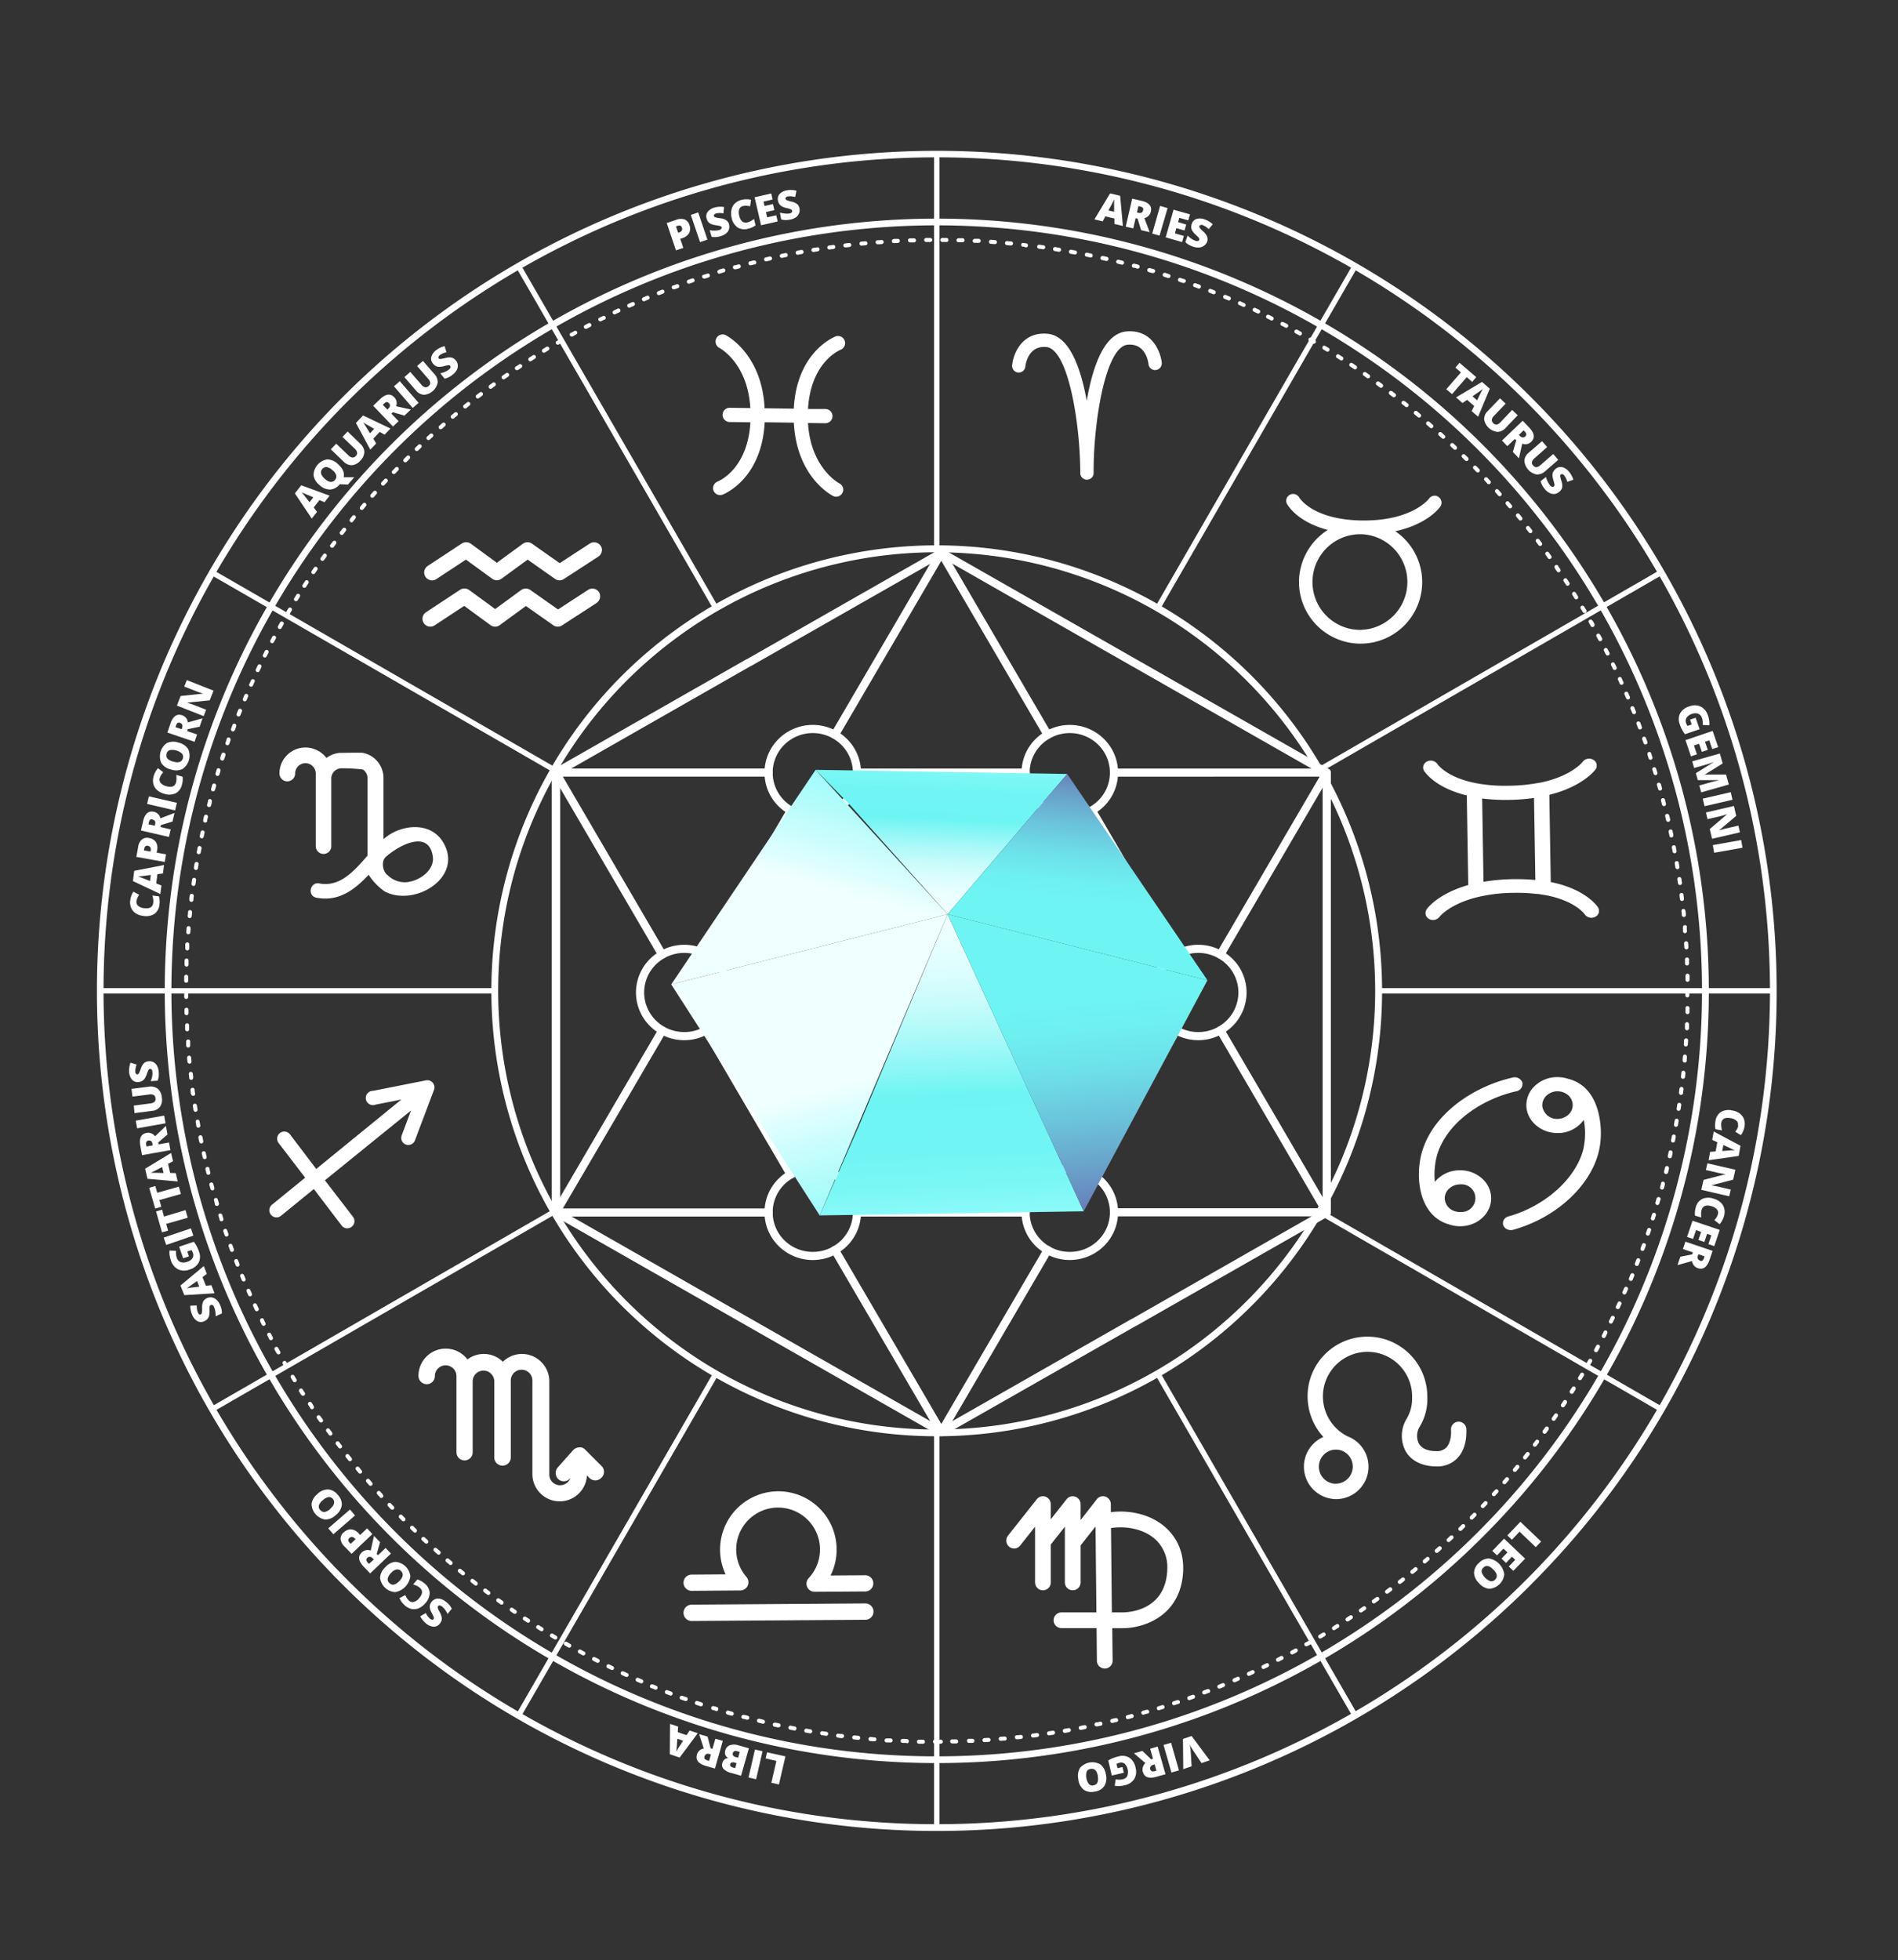 <svg xmlns="http://www.w3.org/2000/svg" xmlns:xlink="http://www.w3.org/1999/xlink" viewBox="0 0 468.16 483.38"><rect x="0" y="0" width="468.16" height="483.38" fill="#333333" stroke="none"/><defs><style>.cls-1,.cls-8{fill:#fff;}.cls-1{fill-rule:evenodd;}.cls-2{fill:url(#linear-gradient);}.cls-3{fill:url(#linear-gradient-2);}.cls-4{fill:url(#linear-gradient-3);}.cls-5{fill:url(#linear-gradient-4);}.cls-6{fill:url(#linear-gradient-5);}.cls-7{fill:url(#linear-gradient-6);}</style><linearGradient id="linear-gradient" x1="201.86" y1="1258.02" x2="174.66" y2="1456.8" gradientTransform="matrix(0.99, -0.1, 0.04, 0.41, -2.66, -273.04)" gradientUnits="userSpaceOnUse"><stop offset="0" stop-color="azure"/><stop offset="0.09" stop-color="#ebffff"/><stop offset="0.19" stop-color="#defefd"/><stop offset="0.29" stop-color="#c8fcfb"/><stop offset="0.4" stop-color="#a8f9f8"/><stop offset="0.51" stop-color="#81f6f5"/><stop offset="0.56" stop-color="#6ef5f3"/><stop offset="0.73" stop-color="#70f5f4"/><stop offset="0.82" stop-color="#79f7f5"/><stop offset="0.9" stop-color="#87f9f8"/><stop offset="0.97" stop-color="#9afdfc"/><stop offset="1" stop-color="#a6ffff"/></linearGradient><linearGradient id="linear-gradient-2" x1="139.32" y1="1294.36" x2="198.7" y2="1442.81" gradientTransform="matrix(0.99, -0.1, 0.04, 0.41, -2.66, -273.04)" gradientUnits="userSpaceOnUse"><stop offset="0.41" stop-color="azure"/><stop offset="0.49" stop-color="#ddfefe"/><stop offset="0.72" stop-color="#b0fcfb"/><stop offset="0.9" stop-color="#94fbfa"/><stop offset="1" stop-color="#89faf9"/></linearGradient><linearGradient id="linear-gradient-3" x1="213.76" y1="1454.05" x2="213.76" y2="1268.01" gradientTransform="matrix(0.99, -0.1, 0.04, 0.41, -2.66, -273.04)" gradientUnits="userSpaceOnUse"><stop offset="0" stop-color="#6673b3"/><stop offset="0.16" stop-color="#699dc8"/><stop offset="0.33" stop-color="#6bc3db"/><stop offset="0.48" stop-color="#6ddfe8"/><stop offset="0.62" stop-color="#6eeff0"/><stop offset="0.72" stop-color="#6ef5f3"/></linearGradient><linearGradient id="linear-gradient-4" x1="178.71" y1="1519.11" x2="165.62" y2="1614.75" gradientTransform="matrix(0.99, 0.1, 0.04, -0.41, -2.66, 829.69)" xlink:href="#linear-gradient"/><linearGradient id="linear-gradient-5" x1="117.05" y1="1471.87" x2="172.58" y2="1610.68" gradientTransform="matrix(0.99, 0.1, 0.04, -0.41, -2.66, 829.69)" xlink:href="#linear-gradient-2"/><linearGradient id="linear-gradient-6" x1="204.36" y1="1615.54" x2="204.36" y2="1501.15" gradientTransform="matrix(0.99, 0.1, 0.04, -0.41, -2.66, 829.69)" xlink:href="#linear-gradient-3"/></defs><title>2382430</title><g id="OBJECTS"><path class="cls-1" d="M170.05,55.48a2.36,2.36,0,0,1-.08,2,2.86,2.86,0,0,1-1.67,1.25l-.51.17.75,2.23-1.81.61L164.46,55l2.32-.79a3.08,3.08,0,0,1,2.1-.09,2.09,2.09,0,0,1,1.17,1.37Zm-2.76,1.9.33-.11a.94.94,0,0,0,.57-.45.87.87,0,0,0,0-.71c-.16-.46-.48-.6-1-.43l-.46.16.52,1.54Zm5.38,2.31L170.4,53l1.82-.62,2.27,6.71-1.82.62Zm7.16-4.36a1.88,1.88,0,0,0-.67-1,3.21,3.21,0,0,0-1.46-.51,8.82,8.82,0,0,1-1.29-.25.48.48,0,0,1-.31-.31.38.38,0,0,1,.07-.35.91.91,0,0,1,.49-.28,4.27,4.27,0,0,1,1.77,0l.16-1.58a5.43,5.43,0,0,0-2.29.12,3.14,3.14,0,0,0-1.74,1.07,1.82,1.82,0,0,0-.26,1.66,2.24,2.24,0,0,0,.4.82,2,2,0,0,0,.68.52,5.14,5.14,0,0,0,1.17.3,10.08,10.08,0,0,1,1,.18,1.13,1.13,0,0,1,.31.14A.39.39,0,0,1,178,56a.42.42,0,0,1-.08.41,1.09,1.09,0,0,1-.56.32,4.44,4.44,0,0,1-1.09.14,5.45,5.45,0,0,1-1.21-.11l.46,1.64a3.89,3.89,0,0,0,1.06.06,6.24,6.24,0,0,0,1.16-.22,3.65,3.65,0,0,0,1.35-.68,2.21,2.21,0,0,0,.71-1,2.11,2.11,0,0,0,0-1.22Zm3.42-4.51a1.22,1.22,0,0,0-.91.78,2.76,2.76,0,0,0,0,1.6c.3,1.32,1,1.87,2,1.64a2.92,2.92,0,0,0,.86-.34,8.62,8.62,0,0,0,.79-.5l.37,1.58a4.92,4.92,0,0,1-1.87.83,3.18,3.18,0,0,1-2.6-.35,3.82,3.82,0,0,1-1.44-2.43,4.16,4.16,0,0,1,0-2,2.92,2.92,0,0,1,.87-1.51,3.62,3.62,0,0,1,1.68-.85,5,5,0,0,1,2.25,0l-.23,1.6a8.13,8.13,0,0,0-.84-.13,2.79,2.79,0,0,0-.85.07Zm8.57,3.79-.35-1.52-2.24.51-.3-1.3,2.07-.48-.35-1.5-2.07.48-.25-1.08,2.24-.52-.35-1.49-4.09.94,1.59,6.9,4.1-.94Zm5.38-3.2a2.07,2.07,0,0,1-.12,1.21,2.22,2.22,0,0,1-.81,1,3.6,3.6,0,0,1-1.4.54,6.17,6.17,0,0,1-1.19.11,4.59,4.59,0,0,1-1-.17l-.3-1.68a5.42,5.42,0,0,0,1.2.23,3.89,3.89,0,0,0,1.09,0,1,1,0,0,0,.59-.26.44.44,0,0,0,.13-.4.46.46,0,0,0-.12-.24,1,1,0,0,0-.3-.17,8.16,8.16,0,0,0-1-.29,4.46,4.46,0,0,1-1.13-.41,2.07,2.07,0,0,1-.63-.58,2.3,2.3,0,0,1-.32-.86,1.81,1.81,0,0,1,.43-1.63,3.13,3.13,0,0,1,1.83-.88,5.48,5.48,0,0,1,2.3.1l-.32,1.56a4.2,4.2,0,0,0-1.77-.15.87.87,0,0,0-.51.23.42.42,0,0,0-.11.35.52.52,0,0,0,.28.33,8.23,8.23,0,0,0,1.26.38,3.1,3.1,0,0,1,1.4.65A1.9,1.9,0,0,1,197.2,51.41Z"/><path class="cls-1" d="M274.88,55.25l0-1.37-2.24-.52L272,54.58l-2.05-.48,3.86-6.41,2.48.58.68,7.45-2-.47Zm-.07-3,0-1.2c0-.27,0-.61,0-1s0-.73,0-.91c-.07.16-.18.41-.35.76s-.52,1-1.06,2l1.47.34Zm5.3,1.55-.58,2.52-1.86-.43,1.59-6.9,2.26.52c1.88.43,2.66,1.33,2.35,2.68a2.11,2.11,0,0,1-1.6,1.59l1.31,3.47-2.11-.49-.88-2.85-.48-.11Zm.33-1.4.34.08c.66.15,1.05-.06,1.18-.64s-.15-.78-.79-.93l-.37-.08-.36,1.57Zm3.72,5.18,1.85.53L288,51.31l-1.85-.53-1.94,6.81Zm7.37,2.1-4-1.15,1.94-6.82,4.05,1.15-.42,1.48-2.21-.62-.3,1.06,2,.59-.42,1.47-2-.58-.37,1.29,2.21.63-.43,1.5Zm6.22-.06a1.9,1.9,0,0,0,0-1.24,3.19,3.19,0,0,0-.92-1.25,8,8,0,0,1-.91-.94.5.5,0,0,1-.09-.43.4.4,0,0,1,.27-.25.85.85,0,0,1,.55,0,4.15,4.15,0,0,1,1.48,1l1-1.21a5.59,5.59,0,0,0-2-1.2,3.14,3.14,0,0,0-2-.11,1.8,1.8,0,0,0-1.16,1.22,2.18,2.18,0,0,0-.14.91,2,2,0,0,0,.27.81,4.8,4.8,0,0,0,.79.91c.41.38.66.62.75.73a1.33,1.33,0,0,1,.17.29.42.42,0,0,1,0,.27.43.43,0,0,1-.31.29,1,1,0,0,1-.63-.06,4.08,4.08,0,0,1-1-.49,6.38,6.38,0,0,1-.94-.78l-.55,1.61a4.33,4.33,0,0,0,.84.65,5.42,5.42,0,0,0,1.09.48,3.48,3.48,0,0,0,1.49.2,2.16,2.16,0,0,0,1.17-.44A2.1,2.1,0,0,0,297.75,59.63Z"/><path class="cls-1" d="M358.18,97.2,356.73,96l3.62-4.17L359,90.65l1-1.19L364.12,93l-1,1.18L361.79,93l-3.61,4.17Zm4.83,4.19,1.58,1.37,2.89-6.91-1.93-1.67L359.15,98l1.59,1.38,1.14-.77,1.74,1.5-.61,1.24Zm1.33-2.68.53-1.08.46-.93.43-.8-.66.51-1.9,1.31,1.14,1Zm10,3.71-2.94,3.08a2.8,2.8,0,0,1-2.05,1,3.73,3.73,0,0,1-3.27-3.08,2.74,2.74,0,0,1,.91-2.08l3-3.12,1.39,1.32-2.87,3a1.73,1.73,0,0,0-.55,1,1.21,1.21,0,0,0,1.22,1.16,1.77,1.77,0,0,0,.95-.61l2.86-3,1.38,1.32Zm-.69,5.82.34.35-.83,2.87,1.5,1.57.81-3.62a2.07,2.07,0,0,0,2.2-.45q1.51-1.44-.48-3.53l-1.6-1.68-5.12,4.89,1.32,1.38,1.86-1.78Zm1-1,1.17-1.12.27.28c.45.47.5.88.15,1.21s-.88.37-1.34-.11l-.25-.26Zm9.73,6.14-3.22,2.79A2.89,2.89,0,0,1,379,117a3.75,3.75,0,0,1-3-3.39,2.8,2.8,0,0,1,1.1-2l3.26-2.82,1.26,1.45L378.52,113a1.72,1.72,0,0,0-.64.93,1,1,0,0,0,.28.85,1.05,1.05,0,0,0,.82.42,1.78,1.78,0,0,0,1-.52l3.14-2.72,1.25,1.45Zm.27,7.85a1.86,1.86,0,0,0,.67-1,3.33,3.33,0,0,0-.16-1.55,9.52,9.52,0,0,1-.32-1.27A.47.47,0,0,1,385,117a.38.38,0,0,1,.35-.08.86.86,0,0,1,.46.32,4.36,4.36,0,0,1,.78,1.59l1.49-.52a5.48,5.48,0,0,0-1.08-2,3.11,3.11,0,0,0-1.7-1.12,1.82,1.82,0,0,0-1.61.46,2.22,2.22,0,0,0-.58.72,1.9,1.9,0,0,0-.18.83,5.07,5.07,0,0,0,.22,1.19,9.63,9.63,0,0,1,.27,1,1,1,0,0,1,0,.34.44.44,0,0,1-.14.22.43.43,0,0,1-.42.1,1.05,1.05,0,0,1-.52-.37,4.13,4.13,0,0,1-.59-.93,5.77,5.77,0,0,1-.42-1.14L380,118.67a5,5,0,0,0,.4,1,5.69,5.69,0,0,0,.7,1,3.72,3.72,0,0,0,1.18.93,2.27,2.27,0,0,0,1.23.21A2.12,2.12,0,0,0,384.64,121.24Z"/><path class="cls-1" d="M418.23,176.94l1,2.89-3.62,1.22a8.25,8.25,0,0,1-1.28-2.45,3.3,3.3,0,0,1,.09-2.7,3.77,3.77,0,0,1,2.28-1.71,3.51,3.51,0,0,1,2.84.07,3.74,3.74,0,0,1,1.78,2.29,5.71,5.71,0,0,1,.28,1.23,5,5,0,0,1,0,1.08l-1.61-.09a3.89,3.89,0,0,0-.18-1.71,1.59,1.59,0,0,0-.93-1.05,2.29,2.29,0,0,0-1.62.06A2.39,2.39,0,0,0,416,177a1.46,1.46,0,0,0-.11,1.3,3.57,3.57,0,0,0,.33.71l1.05-.35-.4-1.2,1.4-.47Zm-1.14,9.57,1.48-.5-.74-2.17,1.27-.43.68,2,1.46-.49-.68-2,1.05-.36.73,2.17,1.46-.49-1.35-4-6.71,2.27,1.35,4Zm1.19,4.16,4.51-2.79v0c-.82.3-1.46.52-1.92.65l-3,.84-.46-1.63,6.81-1.93.7,2.45L420.51,191v0l5.24,0,.69,2.46-6.81,1.93-.48-1.69,3-.85.52-.14,1.41-.33v0h-5.29l-.5-1.75Zm1.72,6.27.44,1.87,6.9-1.59-.44-1.87-6.9,1.59Zm2.3,9.94-.57-2.45,4.28-3.64v0c-.75.23-1.33.4-1.73.49l-3.11.72-.38-1.65,6.9-1.6.56,2.44L424,204.77v0c.69-.21,1.24-.36,1.66-.46l3.13-.72.38,1.66-6.9,1.6Zm.18,1.52,7-1.25.33,1.9-7,1.24Z"/><path class="cls-1" d="M428.68,277.52a1.21,1.21,0,0,0-.36-1.14,2.68,2.68,0,0,0-1.46-.65q-2-.36-2.28,1.17a2.85,2.85,0,0,0,0,.92,8.15,8.15,0,0,0,.15.93l-1.59-.29a4.79,4.79,0,0,1,0-2,3.21,3.21,0,0,1,1.35-2.26,3.83,3.83,0,0,1,2.8-.36,4.19,4.19,0,0,1,1.83.74,3,3,0,0,1,1.05,1.4,3.67,3.67,0,0,1,.12,1.88,5,5,0,0,1-.88,2.07l-1.38-.84a5.41,5.41,0,0,0,.45-.72,2.58,2.58,0,0,0,.27-.81Zm-6.87,6.53-.37,2.06,7.42-1.06.45-2.51-6.6-3.52-.37,2.07,1.25.58-.41,2.27-1.37.11Zm3-.23.27-1.48c1,.48,1.74.8,2.1,1l.77.32c-.18,0-.48,0-.9,0l-1,.08-1.2.09Zm-5.17,9.58.57-2.45,5.44-1.4v0c-.78-.12-1.37-.22-1.77-.31l-3.11-.72.38-1.65,6.9,1.59-.56,2.44-5.38,1.4v0c.7.11,1.26.22,1.69.32l3.12.72-.39,1.66-6.9-1.59Zm4.09,6a1.21,1.21,0,0,0-.24-1.18,2.7,2.7,0,0,0-1.38-.79c-1.31-.37-2.11-.06-2.39.94a3.13,3.13,0,0,0-.13.91c0,.31,0,.62.06.94l-1.56-.44a5,5,0,0,1,.17-2,3.2,3.2,0,0,1,1.57-2.11,3.83,3.83,0,0,1,2.82-.09,4.25,4.25,0,0,1,1.75.93,2.86,2.86,0,0,1,.9,1.49,3.59,3.59,0,0,1-.06,1.89,5.08,5.08,0,0,1-1.08,2l-1.29-1a7.43,7.43,0,0,0,.51-.67,2.51,2.51,0,0,0,.35-.78Zm-7.6,5.62,1.48.5.73-2.17,1.27.43-.68,2,1.46.49.68-2,1.05.36-.73,2.17,1.45.49,1.35-4-6.71-2.27-1.35,4Zm1.44,3.82L415.1,308l.62-1.81,6.71,2.27-.75,2.2q-.92,2.73-2.9,2.06a2.08,2.08,0,0,1-1.42-1.75l-3.59,1,.7-2.06,2.92-.59.16-.46Zm1.36.46-.12.34c-.21.63,0,1,.52,1.23s.8-.08,1-.7l.12-.36Z"/><path class="cls-1" d="M375,375.25l5.13,4.89-1.32,1.38-4-3.82-1.88,2-1.12-1.07,3.2-3.36Zm-6.88,7.22,1.13,1.08,1.58-1.66,1,.92-1.47,1.54,1.12,1.06,1.46-1.54.8.77-1.58,1.66,1.12,1.06,2.9-3L371,379.43l-2.9,3Zm-3.29,7.95a3.76,3.76,0,0,1-1.24-2.57,3.34,3.34,0,0,1,1.21-2.44,3.38,3.38,0,0,1,2.5-1.09,4.59,4.59,0,0,1,3.74,3.92,4,4,0,0,1-3.71,3.55,3.82,3.82,0,0,1-2.5-1.37Zm3.53-3.36c1,1,1.08,1.83.38,2.5a1.21,1.21,0,0,1-1.11.36,3.65,3.65,0,0,1-2.16-2.25,1.23,1.23,0,0,1,.43-1.11C366.57,385.9,367.39,386.07,368.34,387.06Z"/><path class="cls-1" d="M293.86,435.58l-2,.68-.07-7.45,2.13-.72,4.46,6-2,.69-2.06-3.09a11.24,11.24,0,0,1-.85-1.48,7.89,7.89,0,0,1,.14.85q.07.51.09.81l.23,3.74Zm-5-5.82,1.94,6.81-1.85.53L287,430.29l1.85-.53Zm-4.46,3.95-.46.13-2.15-2.07-2.09.59,2.83,2.41a2.1,2.1,0,0,0-.64,2.16q.57,2,3.35,1.22l2.24-.63-1.94-6.82-1.84.53.7,2.48Zm.4,1.38.44,1.56-.37.1c-.63.18-1,0-1.14-.43s.08-.95.72-1.13l.35-.1Zm-7.57,2.06-3,.69-.86-3.73a8.7,8.7,0,0,1,2.57-1,3.34,3.34,0,0,1,2.68.36,3.8,3.8,0,0,1,1.48,2.44,3.56,3.56,0,0,1-.35,2.82,3.74,3.74,0,0,1-2.46,1.54,6.24,6.24,0,0,1-1.26.17,5.94,5.94,0,0,1-1.08-.08l.26-1.6a3.71,3.71,0,0,0,1.72,0,1.63,1.63,0,0,0,1.14-.82,2.95,2.95,0,0,0-.65-3,1.41,1.41,0,0,0-1.28-.24,3.88,3.88,0,0,0-.75.25l.25,1.08,1.24-.28.33,1.44ZM266,438.82a3.86,3.86,0,0,1,.38-2.83,4,4,0,0,1,5.05-.89,3.82,3.82,0,0,1,1.35,2.52,3.71,3.71,0,0,1-.4,2.81A3.29,3.29,0,0,1,270,441.8a3.35,3.35,0,0,1-2.69-.46,3.79,3.79,0,0,1-1.33-2.52Zm4.8-.85c-.25-1.35-.83-1.94-1.77-1.77a1.23,1.23,0,0,0-1,.68,3.61,3.61,0,0,0,.56,3.07,1.21,1.21,0,0,0,1.13.31C270.67,440.09,271,439.33,270.78,438Z"/><path class="cls-1" d="M193.72,433.15l-1.59,6.9-1.87-.43,1.25-5.39-2.66-.61.35-1.51,4.52,1Zm-5.63-1.3-1.59,6.91-1.87-.44,1.59-6.9,1.87.43Zm-5.31,6.09,1.94-6.82-2.65-.75a3.21,3.21,0,0,0-2.06,0,1.85,1.85,0,0,0-1.11,1.27,1.69,1.69,0,0,0,0,1.09,1.6,1.6,0,0,0,.76.82l0,0a1.4,1.4,0,0,0-.92.3,1.75,1.75,0,0,0-.57.9,1.44,1.44,0,0,0,.31,1.47,4.11,4.11,0,0,0,1.94,1l2.38.68Zm-1.1-3.14-.34,1.22-.52-.15c-.58-.16-.81-.43-.71-.82a.62.62,0,0,1,.36-.42,1.06,1.06,0,0,1,.66,0l.55.16Zm.39-1.35-.61-.17a1.1,1.1,0,0,1-.62-.37.64.64,0,0,1-.08-.59c.13-.48.49-.65,1.06-.48l.65.18-.4,1.43Zm-6.33-2.2.71-2.48,1.84.53-1.94,6.81-2.23-.63c-1.85-.53-2.59-1.46-2.21-2.81a2.1,2.1,0,0,1,1.68-1.5l-1.14-3.53,2.08.59.74,2.89.47.13Zm-.39,1.39-.35-.1c-.64-.18-1,0-1.21.58s.12.79.75,1l.37.1.44-1.55Zm-8.07-6.86-2-.67-.06,7.48,2.42.82,4.47-6-2-.67-.76,1.14-2.18-.73.09-1.37Zm-.21,3,1.42.48c-.63,1-1.05,1.61-1.25,1.93s-.34.58-.43.72c0-.18.06-.48.1-.9s.06-.76.07-1Z"/><path class="cls-1" d="M106.45,395a2.12,2.12,0,0,1,1-.71,2.2,2.2,0,0,1,1.25,0A3.58,3.58,0,0,1,110,395a5.87,5.87,0,0,1,.87.81,4.54,4.54,0,0,1,.57.89L110.4,398a6.16,6.16,0,0,0-.62-1.05,4.43,4.43,0,0,0-.76-.79,1,1,0,0,0-.58-.27.43.43,0,0,0-.39.18.37.37,0,0,0-.09.25,1.16,1.16,0,0,0,.06.33c0,.13.2.44.46.94a4.23,4.23,0,0,1,.44,1.12,1.87,1.87,0,0,1,0,.85,2.28,2.28,0,0,1-.43.81,1.83,1.83,0,0,1-1.5.77,3.18,3.18,0,0,1-1.88-.78,5.52,5.52,0,0,1-1.45-1.79l1.37-.8a4.34,4.34,0,0,0,1.07,1.42.88.88,0,0,0,.51.23.4.4,0,0,0,.33-.15.45.45,0,0,0,.06-.43,8,8,0,0,0-.55-1.19,3.2,3.2,0,0,1-.45-1.48,1.92,1.92,0,0,1,.46-1.16Zm-5.53-.26a2.81,2.81,0,0,1-.56-.65,7.55,7.55,0,0,1-.39-.75l-1.43.75a5,5,0,0,0,1.34,1.82,3.62,3.62,0,0,0,1.67.86,3,3,0,0,0,1.74-.19,4.37,4.37,0,0,0,1.58-1.19,3.8,3.8,0,0,0,1.11-2.59,3.15,3.15,0,0,0-1.25-2.32,5,5,0,0,0-1.77-1l-1.06,1.22c.31.1.6.22.88.34a3.29,3.29,0,0,1,.77.5c.79.68.73,1.54-.16,2.56a2.64,2.64,0,0,1-1.3.92,1.22,1.22,0,0,1-1.17-.27ZM95,386.51a3.78,3.78,0,0,1,2.51-1.36,4,4,0,0,1,3.7,3.54,4.56,4.56,0,0,1-3.74,3.92,4,4,0,0,1-3.72-3.53A3.82,3.82,0,0,1,95,386.51Zm3.52,3.36c-1,1-1.78,1.17-2.47.51a1.21,1.21,0,0,1-.42-1.1,2.7,2.7,0,0,1,.82-1.38,2.75,2.75,0,0,1,1.33-.88,1.23,1.23,0,0,1,1.12.38c.69.66.57,1.48-.38,2.47Zm-5.26-6.34-.34-.35.83-2.87-1.5-1.57-.81,3.63a2.09,2.09,0,0,0-2.2.44q-1.52,1.44.47,3.53L91.31,388l5.12-4.89-1.32-1.39-1.86,1.78Zm-1,1L91,385.64l-.26-.27c-.45-.48-.5-.88-.15-1.22s.87-.37,1.34.12l.24.26Zm-7.45-6.64a2.38,2.38,0,0,1,1.82-.76,2.87,2.87,0,0,1,1.84,1l.37.39,1.7-1.63,1.32,1.39-5.13,4.89L85,381.39a3,3,0,0,1-1-1.86,2.12,2.12,0,0,1,.74-1.64Zm2.9,1.7-.24-.25a1,1,0,0,0-.65-.33.89.89,0,0,0-.66.28c-.35.33-.33.68,0,1.07l.34.35,1.18-1.12Zm-.13-5.89-1.26-1.45-5.35,4.63,1.26,1.46,5.35-4.64Zm-9.28-5.3a3.78,3.78,0,0,1,2.63-1.11,3.31,3.31,0,0,1,2.38,1.33,3.35,3.35,0,0,1,1,2.54,3.83,3.83,0,0,1-1.48,2.45,3.73,3.73,0,0,1-2.62,1.1,4,4,0,0,1-3.36-3.87,3.81,3.81,0,0,1,1.48-2.44Zm3.19,3.69c-1.05.9-1.88,1-2.51.27a1.23,1.23,0,0,1-.32-1.14,2.72,2.72,0,0,1,1-1.29,2.68,2.68,0,0,1,1.4-.76,1.24,1.24,0,0,1,1.08.49C82.67,370.38,82.46,371.19,81.43,372.09Z"/><path class="cls-1" d="M51.05,320.12a2,2,0,0,1,1.2-.18,2.19,2.19,0,0,1,1.12.55,3.48,3.48,0,0,1,.87,1.23,6.17,6.17,0,0,1,.4,1.12,4.37,4.37,0,0,1,.09,1.05l-1.55.7a6.15,6.15,0,0,0-.07-1.21,4.19,4.19,0,0,0-.31-1.05,1,1,0,0,0-.39-.51.45.45,0,0,0-.42,0,.39.39,0,0,0-.2.18.86.86,0,0,0-.1.33,8.53,8.53,0,0,0,0,1,5.13,5.13,0,0,1-.13,1.2,1.84,1.84,0,0,1-.41.74,2.19,2.19,0,0,1-.76.53,1.81,1.81,0,0,1-1.68,0,3.09,3.09,0,0,1-1.3-1.56,5.38,5.38,0,0,1-.47-2.25l1.59-.07a4.28,4.28,0,0,0,.29,1.75.91.91,0,0,0,.35.44.42.42,0,0,0,.36,0,.47.47,0,0,0,.25-.36,7.66,7.66,0,0,0,.07-1.31,3.24,3.24,0,0,1,.28-1.52,1.9,1.9,0,0,1,.94-.81Zm0-6-1.11.81.85,2.14,1.36-.15.77,2-7.46.46L44.51,317l5.76-4.79.77,2Zm-2.42,1.76-1,.7c-.22.17-.5.37-.84.61s-.59.42-.75.51l.82-.14,2.29-.28-.55-1.4Zm-3.43-5.59,1.4-.47-.4-1.2,1.05-.35a3.9,3.9,0,0,1,.33.71,1.46,1.46,0,0,1-.11,1.3,2.42,2.42,0,0,1-1.3.88,2.37,2.37,0,0,1-1.63.06,1.59,1.59,0,0,1-.93-1.05,3.89,3.89,0,0,1-.18-1.71l-1.61-.09a5.67,5.67,0,0,0,0,1.08,6.42,6.42,0,0,0,.29,1.23A3.74,3.74,0,0,0,43.9,313a3.51,3.51,0,0,0,2.84.07A3.74,3.74,0,0,0,49,311.37a3.3,3.3,0,0,0,.09-2.7,8.43,8.43,0,0,0-1.28-2.46l-3.62,1.23,1,2.89Zm2.49-5.59L41,307l-.62-1.82,6.71-2.27.62,1.82Zm-1.94-6.29L40.44,300,40,298.3l-1.51.43,1.47,5.16,1.5-.42L41,301.8l5.31-1.51-.53-1.84Zm-1.65-5.82.52,1.84-5.3,1.5.47,1.67-1.51.43L36.8,292.9l1.51-.43.47,1.66,5.31-1.5Zm-1.43-6.23-1.22.64.52,2.24,1.38.05.47,2.05-7.45-.65-.57-2.49,6.4-3.88.47,2ZM40,287.78l-1.07.56-.92.47c-.38.2-.65.33-.81.4l.83,0q.59,0,2.31.06L40,287.78Zm-.88-5.59-.08-.48,2.27-1.93-.38-2.14-2.68,2.57a2.08,2.08,0,0,0-2.08-.84c-1.37.24-1.89,1.31-1.55,3.21l.41,2.28,7-1.24-.34-1.89-2.54.46Zm-1.41.25-1.59.28-.07-.37c-.12-.64.07-1,.55-1.1s.93.18,1,.84l.07.35ZM40.83,277l-7,1.24-.34-1.89,7-1.25.34,1.9Zm-8.38-8.49,4.23-.53a2.84,2.84,0,0,1,2.24.51,3.13,3.13,0,0,1,1,2.15,3.07,3.07,0,0,1-.46,2.3,2.75,2.75,0,0,1-2,1l-4.28.55L33,272.63l4.12-.53a1.71,1.71,0,0,0,1-.41,1,1,0,0,0,.23-.87,1,1,0,0,0-.44-.8,1.89,1.89,0,0,0-1.13-.12l-4.11.52-.24-1.9Zm4.24-6.81a2.12,2.12,0,0,1,1.2.25,2.27,2.27,0,0,1,.86.9,3.68,3.68,0,0,1,.4,1.45,6.58,6.58,0,0,1,0,1.19,5.53,5.53,0,0,1-.27,1l-1.71.13a6.08,6.08,0,0,0,.36-1.17,4.66,4.66,0,0,0,.07-1.09,1.1,1.1,0,0,0-.19-.61.45.45,0,0,0-.4-.17.46.46,0,0,0-.25.1,1,1,0,0,0-.19.27,8.41,8.41,0,0,0-.39,1,4.51,4.51,0,0,1-.53,1.08,1.89,1.89,0,0,1-.64.56,2.28,2.28,0,0,1-.89.24,1.82,1.82,0,0,1-1.57-.6,3.16,3.16,0,0,1-.7-1.91,5.56,5.56,0,0,1,.34-2.27l1.52.47a4.22,4.22,0,0,0-.33,1.74.85.85,0,0,0,.18.53.37.37,0,0,0,.33.15.46.46,0,0,0,.36-.25,7.59,7.59,0,0,0,.51-1.21,3.3,3.3,0,0,1,.78-1.33A2,2,0,0,1,36.69,261.71Z"/><path class="cls-1" d="M33.66,222.25a1.26,1.26,0,0,0,.42,1.13,2.72,2.72,0,0,0,1.49.57q2,.26,2.22-1.29a3.09,3.09,0,0,0,0-.91,7.57,7.57,0,0,0-.2-.92l1.61.2a4.89,4.89,0,0,1,.14,2,3.21,3.21,0,0,1-1.23,2.32,3.83,3.83,0,0,1-2.78.51,4.33,4.33,0,0,1-1.87-.65,3.12,3.12,0,0,1-1.12-1.35,3.58,3.58,0,0,1-.21-1.87,5,5,0,0,1,.77-2.11l1.42.77a6,6,0,0,0-.41.74,3,3,0,0,0-.23.82Zm6.53-6.86.27-2.08-7.35,1.43-.32,2.53,6.76,3.19.27-2.09-1.28-.52.29-2.28,1.36-.18Zm-3,.37-.19,1.5c-1.07-.43-1.78-.72-2.15-.85l-.78-.27.9-.09,1-.13,1.2-.16Zm-.41-9.1a2.42,2.42,0,0,1,1.68,1,2.8,2.8,0,0,1,.28,2.07l-.09.53,2.31.42-.33,1.88-7-1.25.44-2.41a2.92,2.92,0,0,1,.93-1.88,2.09,2.09,0,0,1,1.76-.37Zm.34,3.34.06-.34a1,1,0,0,0-.12-.72.86.86,0,0,0-.61-.37c-.47-.08-.76.14-.85.66l-.09.48,1.61.29Zm2.47-6.06,2.51.59-.43,1.86-6.9-1.59.52-2.27c.44-1.87,1.33-2.65,2.69-2.34a2.09,2.09,0,0,1,1.58,1.6l3.48-1.32-.49,2.12-2.85.88-.11.47Zm-1.4-.32.08-.35c.15-.65-.06-1-.64-1.18s-.78.16-.93.8l-.09.37,1.58.36Zm5-3.77-6.9-1.6.43-1.87,6.9,1.59-.43,1.88Zm-3.79-7.94a1.22,1.22,0,0,0,.25,1.17,2.7,2.7,0,0,0,1.38.79c1.31.38,2.1.06,2.39-.93a3.63,3.63,0,0,0,.12-.92,7.5,7.5,0,0,0-.06-.93l1.56.44a4.93,4.93,0,0,1-.17,2,3.15,3.15,0,0,1-1.57,2.11,3.83,3.83,0,0,1-2.82.09,4.2,4.2,0,0,1-1.74-.92,2.94,2.94,0,0,1-.91-1.5,3.56,3.56,0,0,1,.07-1.88,5,5,0,0,1,1.07-2l1.29,1a6.24,6.24,0,0,0-.51.67,2.77,2.77,0,0,0-.35.78Zm4.64-8.78a3.8,3.8,0,0,0-2.85.09,4,4,0,0,0-1.4,4.94,3.79,3.79,0,0,0,2.36,1.59,3.78,3.78,0,0,0,2.86-.11,4,4,0,0,0,1.4-4.93,3.76,3.76,0,0,0-2.37-1.58Zm-1.33,4.68c-1.33-.37-1.87-1-1.61-1.95a1.21,1.21,0,0,1,.78-.88,3.57,3.57,0,0,1,3,.85A1.24,1.24,0,0,1,45.1,187c-.26.92-1.05,1.19-2.36.81Zm3.45-7.52,2.44.82L48,182.93l-6.71-2.28.74-2.19q.93-2.75,2.91-2.07a2.09,2.09,0,0,1,1.42,1.75l3.59-1-.7,2.06-2.92.6-.16.46Zm-1.36-.46.11-.34c.22-.64,0-1.05-.51-1.24s-.8.08-1,.7l-.12.36,1.53.52Zm7.87-9.52-6.59-2.6-.63,1.59,3,1.18c.41.15.95.34,1.63.56v0l-5.53.59L43.64,174l6.59,2.59.62-1.57-3-1.17c-.39-.15-1-.35-1.71-.58l0,0,5.59-.57Z"/><path class="cls-1" d="M80.06,123.86l-1.26-.54-1.42,1.81.82,1.1-1.3,1.65-4.17-6.21,1.58-2,7,2.56-1.29,1.64Zm-2.74-1.2-1.1-.48c-.25-.1-.57-.24-1-.42s-.66-.3-.82-.38c.11.12.29.34.53.64s.72.91,1.41,1.82l.93-1.18Zm6-8.25a3.81,3.81,0,0,0-2.62-1.12,4,4,0,0,0-3.36,3.88,3.75,3.75,0,0,0,1.46,2.44,3.8,3.8,0,0,0,2.64,1.11,3.34,3.34,0,0,0,2.38-1.32h0l2,.09,1.56-1.8H84.77c.25-1.14-.24-2.23-1.45-3.28Zm-3.19,3.68c-1-.9-1.25-1.72-.63-2.44a1.22,1.22,0,0,1,1.08-.48,2.8,2.8,0,0,1,1.42.76,2.69,2.69,0,0,1,.94,1.28,1.25,1.25,0,0,1-.32,1.15q-.95,1.08-2.49-.27Zm5.65-11.65,3.09,3a2.88,2.88,0,0,1,1,2,3.17,3.17,0,0,1-1,2.17,3.05,3.05,0,0,1-2.07,1.1,2.78,2.78,0,0,1-2.08-.91l-3.12-3,1.33-1.39,3,2.87a1.73,1.73,0,0,0,1,.55,1.05,1.05,0,0,0,.82-.37,1,1,0,0,0,.34-.85,1.8,1.8,0,0,0-.62-1l-3-2.86,1.32-1.39Zm9.09.74,1.44-1.51-6.76-3.22-1.76,1.85,3.55,6.58,1.45-1.52-.71-1.18,1.58-1.66,1.21.66Zm-2.62-1.46-1-.58-.9-.5c-.37-.21-.63-.37-.78-.47.1.14.26.37.47.69s.62,1,1.23,2l1-1.09ZM96.54,102l1.78,1.86-1.38,1.32-4.89-5.12,1.68-1.61q2.08-2,3.53-.47a2.07,2.07,0,0,1,.45,2.2l3.62.81-1.57,1.5-2.87-.83-.35.34Zm-1-1,.26-.25c.48-.47.52-.91.11-1.34s-.74-.3-1.21.15l-.28.26L95.55,101Zm6.26-.4,1.45-1.26L98.62,94l-1.45,1.26,4.64,5.35ZM104.33,89l-1.45,1.26,2.72,3.13a1.78,1.78,0,0,1,.52,1,1,1,0,0,1-.42.82,1,1,0,0,1-.85.28,1.67,1.67,0,0,1-.92-.64l-2.73-3.14L99.75,93l2.82,3.26a2.8,2.8,0,0,0,2,1.1,3.76,3.76,0,0,0,3.38-3,2.86,2.86,0,0,0-.82-2.14L104.33,89Zm8.13-.09a2,2,0,0,1,.46,1.12,2.17,2.17,0,0,1-.26,1.22,3.73,3.73,0,0,1-1,1.14,5.7,5.7,0,0,1-1,.65,4.51,4.51,0,0,1-1,.35l-1.06-1.35a5.26,5.26,0,0,0,1.17-.35,4.48,4.48,0,0,0,.95-.55,1.07,1.07,0,0,0,.4-.5.45.45,0,0,0-.08-.42.37.37,0,0,0-.22-.15.9.9,0,0,0-.34,0c-.14,0-.48.09-1,.23a4.59,4.59,0,0,1-1.19.16,1.89,1.89,0,0,1-.83-.22,2.26,2.26,0,0,1-.69-.61,1.82,1.82,0,0,1-.38-1.64,3.19,3.19,0,0,1,1.2-1.64,5.49,5.49,0,0,1,2.08-1l.45,1.52a4.2,4.2,0,0,0-1.63.7.81.81,0,0,0-.34.44.38.38,0,0,0,.06.36.48.48,0,0,0,.4.16,7.32,7.32,0,0,0,1.29-.25,3.28,3.28,0,0,1,1.55-.09A1.88,1.88,0,0,1,112.46,88.94Z"/><path class="cls-1" d="M231.06,433.11A188.77,188.77,0,1,0,97.57,377.82a188.2,188.2,0,0,0,133.49,55.29ZM365.72,379A190.43,190.43,0,1,1,421.5,244.33,189.85,189.85,0,0,1,365.72,379Z"/><path class="cls-1" d="M230.4,38.45a.66.66,0,1,1,1.32,0v96.87a.66.66,0,0,1-1.32,0V38.45Zm0,314.89a.66.66,0,0,1,1.32,0v96.87a.66.66,0,0,1-1.32,0Z"/><path class="cls-1" d="M333.43,65.7a.66.66,0,1,1,1.14.66l-48.42,83.88a.68.68,0,0,1-.91.24.67.67,0,0,1-.24-.9L333.43,65.7ZM176,338.42a.67.67,0,0,1,.9-.24.66.66,0,0,1,.25.9L128.69,423a.66.66,0,0,1-1.14-.66Z"/><path class="cls-1" d="M409,140.82a.65.65,0,0,1,.9.24.67.67,0,0,1-.24.9l-83.88,48.43a.66.66,0,0,1-.66-1.15L409,140.82ZM136.31,298.27a.66.66,0,1,1,.66,1.14L53.09,347.84a.66.66,0,1,1-.66-1.14Z"/><path class="cls-1" d="M436.94,243.67a.66.66,0,0,1,0,1.32H340.07a.66.66,0,1,1,0-1.32Zm-314.89,0a.66.66,0,1,1,0,1.32H25.18a.66.66,0,1,1,0-1.32Z"/><path class="cls-1" d="M409.69,346.7a.66.66,0,1,1-.66,1.14l-83.88-48.43a.65.65,0,0,1-.24-.9.67.67,0,0,1,.9-.24l83.88,48.43ZM137,189.24a.67.67,0,0,1,.24.9.66.66,0,0,1-.9.25L52.43,142a.66.66,0,0,1-.24-.9.65.65,0,0,1,.9-.24Z"/><path class="cls-1" d="M334.57,422.3a.66.66,0,0,1-.24.9.67.67,0,0,1-.9-.24L285,339.08a.66.66,0,0,1,1.15-.66l48.42,83.88ZM177.12,149.58a.67.67,0,0,1-.24.9.68.68,0,0,1-.91-.24L127.55,66.36a.66.66,0,0,1,1.14-.66Z"/><path class="cls-1" d="M230.64,429a.49.49,0,0,0-.35.85.48.48,0,0,0,.34.14h1.42a.5.5,0,0,0,.37-.83.51.51,0,0,0-.37-.16h-1.41Zm-3,1a.48.48,0,0,0,.5-.5.49.49,0,0,0-.49-.49h-.18l-.8,0a.49.49,0,0,0-.46.27.5.5,0,0,0,.43.72l.81,0Zm-4-.11A.5.5,0,0,0,224,429a.43.43,0,0,0-.33-.15l-1-.05a.5.5,0,0,0-.43.79.52.52,0,0,0,.38.21l1,0Zm-4-.2a.5.5,0,1,0,.06-1l-.55,0-.43,0a.49.49,0,0,0-.41.82.51.51,0,0,0,.34.17l.44,0,.55,0Zm-4-.28a.5.5,0,0,0,.44-.79.46.46,0,0,0-.36-.2h-.12l-.86-.08a.5.5,0,0,0-.4.84.46.46,0,0,0,.31.15l.87.08Zm-4-.37a.5.5,0,0,0,.45-.79.55.55,0,0,0-.35-.2l-.85-.09h-.13a.51.51,0,0,0-.46.2.5.5,0,0,0,.35.79h.14l.85.09Zm-4-.45a.5.5,0,0,0,.49-.75.53.53,0,0,0-.36-.24l-.39,0-.59-.08a.51.51,0,0,0-.44.16.5.5,0,0,0,.31.82l.59.08.39.05Zm-3.94-.54a.5.5,0,0,0,.15-1l-1-.14a.5.5,0,0,0-.44.82.55.55,0,0,0,.3.16l1,.14Zm-3.93-.62a.5.5,0,0,0,.58-.46.52.52,0,0,0-.42-.52l-.58-.09-.39-.07a.48.48,0,0,0-.48.18.49.49,0,0,0,.3.79l.4.07.59.1Zm-3.92-.7a.5.5,0,0,0,.19-1h-.1l-.87-.18a.51.51,0,0,0-.47.16.5.5,0,0,0,.27.82l.88.17.1,0Zm-3.9-.79a.52.52,0,0,0,.46-.14.5.5,0,0,0-.25-.83l-.73-.16-.24,0a.51.51,0,0,0-.41.09.5.5,0,0,0,.19.88l.25.05.73.16Zm-3.89-.87a.5.5,0,0,0,.23-1l-.21-.05-.75-.18a.5.5,0,0,0-.56.71.49.49,0,0,0,.33.25l.75.19.21,0Zm-3.86-1a.5.5,0,0,0,.54-.75.47.47,0,0,0-.29-.21l-.81-.21-.14,0a.5.5,0,0,0-.59.69.53.53,0,0,0,.33.27l.15,0,.81.21Zm-3.84-1a.5.5,0,0,0,.57-.72.46.46,0,0,0-.3-.23l-.29-.09-.66-.19a.49.49,0,0,0-.49.13.5.5,0,0,0,.21.83l.67.19.29.08Zm-3.82-1.12a.5.5,0,0,0,.6-.67A.46.46,0,0,0,177,421l-.85-.26-.09,0a.48.48,0,0,0-.51.13.49.49,0,0,0,.21.81l.1,0,.85.26Zm-3.79-1.21a.49.49,0,0,0,.63-.59.47.47,0,0,0-.32-.35l-.32-.1-.62-.21a.5.5,0,1,0-.32.94l.63.21.32.1Zm-3.77-1.29a.49.49,0,1,0,.33-.93l-.84-.3-.09,0a.5.5,0,1,0-.34.93l.09,0,.85.3Zm-3.74-1.36a.51.51,0,0,0,.49-.08.5.5,0,0,0-.14-.85l-.3-.12-.62-.23a.49.49,0,0,0-.64.64.48.48,0,0,0,.28.28l.63.24.3.12Zm-3.71-1.45a.51.51,0,0,0,.48-.06.5.5,0,0,0-.1-.86l-.81-.33-.11,0a.5.5,0,0,0-.64.67.51.51,0,0,0,.26.24l.11,0,.81.33ZM158,415.07a.5.5,0,0,0,.66-.63.53.53,0,0,0-.27-.28l-.27-.11-.64-.28a.49.49,0,0,0-.68.57.53.53,0,0,0,.28.34l.65.28.27.11Zm-3.65-1.61a.48.48,0,0,0,.49,0,.5.5,0,0,0-.07-.86l-.75-.34-.15-.07a.5.5,0,1,0-.42.9l.16.07.74.34Zm-3.6-1.68a.49.49,0,0,0,.68-.61.44.44,0,0,0-.25-.28l-.2-.1-.69-.34a.52.52,0,0,0-.56.09.5.5,0,0,0,.12.81l.7.33.2.1ZM147.2,410a.5.5,0,0,0,.72-.52.54.54,0,0,0-.27-.37l-.66-.33-.22-.12a.5.5,0,0,0-.71.59.48.48,0,0,0,.25.29l.23.12.66.34Zm-3.53-1.84a.47.47,0,0,0,.46,0,.5.5,0,0,0,0-.88l-.12-.06-.75-.4a.5.5,0,0,0-.72.56.53.53,0,0,0,.24.31l.76.41.12.06Zm-3.49-1.91a.5.5,0,0,0,.73-.53.48.48,0,0,0-.24-.34l-.56-.31-.3-.18a.5.5,0,0,0-.73.57.53.53,0,0,0,.23.3l.31.17.56.32Zm-3.45-2a.5.5,0,0,0,.51-.86l-.85-.5a.5.5,0,0,0-.75.47.47.47,0,0,0,.24.38l.85.51Zm-3.4-2.07a.49.49,0,0,0,.75-.47.53.53,0,0,0-.23-.37l-.44-.27-.4-.25a.5.5,0,0,0-.76.48.52.52,0,0,0,.23.36l.4.25.45.27ZM130,400.08a.5.5,0,0,0,.76-.52.49.49,0,0,0-.21-.31l-.83-.54a.5.5,0,0,0-.76.52.56.56,0,0,0,.21.31l.83.54Zm-3.31-2.2a.5.5,0,0,0,.78-.46.48.48,0,0,0-.22-.36l-.32-.22-.49-.34a.5.5,0,0,0-.57.81l.5.35.32.22Zm-3.26-2.28a.49.49,0,0,0,.76-.54.5.5,0,0,0-.18-.27l-.72-.51-.09-.06a.49.49,0,0,0-.51-.05.5.5,0,0,0-.07.85l.09.07.72.51Zm-3.22-2.35a.5.5,0,0,0,.6-.79l-.2-.15-.6-.45a.5.5,0,1,0-.59.8l.59.45.2.14ZM117,390.84a.5.5,0,1,0,.61-.78l-.57-.45-.21-.16a.49.49,0,0,0-.8.41.45.45,0,0,0,.18.36l.21.17.58.45Zm-3.12-2.48a.49.49,0,0,0,.81-.39.48.48,0,0,0-.18-.38l-.07-.06-.7-.57a.5.5,0,0,0-.81.4.53.53,0,0,0,.18.37l.7.57.07.06Zm-3.06-2.55a.48.48,0,0,0,.46.1.49.49,0,0,0,.19-.85l-.43-.37-.32-.27a.5.5,0,0,0-.82.46.58.58,0,0,0,.17.29l.32.27.43.37Zm-3-2.61a.5.5,0,1,0,.66-.74l-.74-.66a.53.53,0,0,0-.47-.11.5.5,0,0,0-.19.85l.74.66Zm-3-2.67a.5.5,0,0,0,.84-.34.51.51,0,0,0-.16-.39l-.3-.27-.43-.4a.46.46,0,0,0-.4-.13.49.49,0,0,0-.28.85l.43.4.3.28ZM102,377.79a.49.49,0,0,0,.84-.34.48.48,0,0,0-.15-.37l-.63-.61-.08-.08a.49.49,0,0,0-.84.34.51.51,0,0,0,.15.37l.08.08.63.61ZM99.16,375a.49.49,0,0,0,.85-.31.49.49,0,0,0-.14-.38l-.17-.17-.53-.54a.5.5,0,0,0-.71.69l.53.54.17.17Zm-2.77-2.86a.5.5,0,0,0,.86-.33.52.52,0,0,0-.14-.35l-.49-.51-.19-.21a.49.49,0,0,0-.85.28.47.47,0,0,0,.13.4l.19.21.49.51Zm-2.71-2.91a.5.5,0,0,0,.85-.21.49.49,0,0,0-.12-.46l0-.05-.61-.68a.49.49,0,0,0-.86.31.46.46,0,0,0,.12.35l.62.68.05.06Zm-2.65-3a.5.5,0,0,0,.87-.3.46.46,0,0,0-.12-.35l-.36-.42-.29-.33a.48.48,0,0,0-.49-.16.49.49,0,0,0-.26.8l.29.34.36.42Zm-2.58-3a.49.49,0,0,0,.76-.63l-.63-.77a.48.48,0,0,0-.64-.1.49.49,0,0,0-.13.73l.64.77Zm-2.52-3.09a.48.48,0,0,0,.5.18.49.49,0,0,0,.28-.79l-.25-.31-.37-.47a.49.49,0,0,0-.88.26.52.52,0,0,0,.1.36l.38.47.24.3ZM83.48,357a.5.5,0,0,0,.89-.24.52.52,0,0,0-.1-.36l-.53-.69-.07-.1a.48.48,0,0,0-.4-.2.5.5,0,0,0-.39.8l.07.1.53.69Zm-2.38-3.19a.5.5,0,0,0,.88-.16.48.48,0,0,0-.08-.42l-.14-.2-.44-.6a.5.5,0,0,0-.86.09.51.51,0,0,0,.05.49l.45.61.14.19Zm-2.32-3.24a.48.48,0,0,0,.44.22.5.5,0,0,0,.38-.78l-.42-.6L79,349.2a.49.49,0,0,0-.89.18.51.51,0,0,0,.07.38l.16.22.41.59Zm-2.24-3.28a.5.5,0,0,0,.88-.11.49.49,0,0,0-.06-.44l0-.08-.49-.75a.5.5,0,0,0-.9.15.47.47,0,0,0,.07.4l.49.75.06.08ZM74.36,344a.5.5,0,0,0,.84-.53l-.32-.49-.21-.34a.49.49,0,0,0-.89.1.48.48,0,0,0,0,.42l.22.35.31.49Zm-2.1-3.38a.5.5,0,0,0,.91-.14.53.53,0,0,0-.06-.37l-.51-.85a.51.51,0,0,0-.49-.24.5.5,0,0,0-.37.75l.52.85Zm-2-3.42a.49.49,0,0,0,.51.24.5.5,0,0,0,.35-.74l-.23-.4-.26-.45a.5.5,0,0,0-.9.06.54.54,0,0,0,0,.43l.27.45.23.41Zm-2-3.47a.5.5,0,0,0,.84.06.51.51,0,0,0,0-.53l-.48-.87a.51.51,0,0,0-.69-.2.5.5,0,0,0-.18.67l.47.87Zm-1.88-3.51a.5.5,0,0,0,.91-.05.47.47,0,0,0,0-.4l-.17-.33-.28-.55a.5.5,0,0,0-.62-.24.5.5,0,0,0-.27.69l.29.56.17.32Zm-1.8-3.54a.5.5,0,0,0,.89,0,.49.49,0,0,0,0-.44l-.39-.79,0-.1a.49.49,0,1,0-.89.43l0,.11.39.79ZM62.86,323a.5.5,0,1,0,.9-.42l-.12-.25-.3-.65a.51.51,0,0,0-.45-.29.5.5,0,0,0-.45.71l.3.65.12.25Zm-1.65-3.62a.5.5,0,0,0,.91,0,.51.51,0,0,0,0-.4l-.33-.75-.07-.16a.5.5,0,0,0-.89,0,.52.52,0,0,0,0,.44l.07.16.33.75Zm-1.57-3.66a.49.49,0,1,0,.91-.38l-.08-.21-.3-.7a.49.49,0,0,0-.91,0,.48.48,0,0,0,0,.37l.29.71.09.21Zm-1.5-3.69a.5.5,0,0,0,.63.29.5.5,0,0,0,.3-.65l-.28-.72-.08-.2a.5.5,0,0,0-.93.35l.08.21.28.72Zm-1.41-3.72a.5.5,0,1,0,.93-.34l-.07-.19-.27-.74a.43.43,0,0,0-.28-.29.5.5,0,0,0-.65.63l.27.75.07.18ZM55.4,304.6a.49.49,0,0,0,.4.33.5.5,0,0,0,.54-.65l-.25-.72-.07-.22a.5.5,0,0,0-.92,0,.52.52,0,0,0,0,.37l.07.22.25.72Zm-1.25-3.78a.47.47,0,0,0,.41.34.49.49,0,0,0,.53-.64l-.06-.19-.23-.75a.5.5,0,0,0-.9-.12.53.53,0,0,0,0,.41l.24.76.06.19ZM53,297a.49.49,0,1,0,1-.27l-.22-.76-.06-.19a.49.49,0,0,0-.92-.08.53.53,0,0,0,0,.35l.06.2L53,297Zm-1.09-3.82a.5.5,0,0,0,.44.36.49.49,0,0,0,.52-.62l-.06-.24-.2-.72a.48.48,0,0,0-.39-.36.5.5,0,0,0-.57.62l.2.72.06.24Zm-1-3.86a.49.49,0,0,0,.89.16.45.45,0,0,0,.07-.39l-.2-.84,0-.12a.5.5,0,0,0-.9-.17.51.51,0,0,0-.07.4l0,.13.21.83ZM50,285.46a.5.5,0,0,0,.87.21.54.54,0,0,0,.1-.43l-.08-.32-.14-.64a.47.47,0,0,0-.31-.36.49.49,0,0,0-.66.57l.14.64.08.33Zm-.84-3.89a.5.5,0,0,0,.86.24.52.52,0,0,0,.12-.43l-.2-1a.49.49,0,1,0-1,.18l.19,1Zm-.75-3.91a.5.5,0,1,0,1-.17l-.09-.47-.09-.51a.51.51,0,0,0-.37-.4.5.5,0,0,0-.6.57l.09.51.08.47Zm-.67-3.92a.49.49,0,0,0,.62.4.49.49,0,0,0,.36-.55l-.15-1a.5.5,0,1,0-1,.16l.15,1Zm-.58-3.94a.49.49,0,0,0,.86.26.46.46,0,0,0,.12-.39L48,269l0-.31a.49.49,0,1,0-1,.12l0,.32.09.67Zm-.5-3.95a.5.5,0,0,0,.87.27.51.51,0,0,0,.12-.38l0-.21-.08-.77a.51.51,0,0,0-.36-.43.5.5,0,0,0-.63.53l.09.79,0,.2Zm-.41-4a.5.5,0,0,0,.88.27.52.52,0,0,0,.11-.36l-.09-.92v-.06a.5.5,0,0,0-.85-.31.48.48,0,0,0-.14.39V261l.09.92Zm-.33-4a.5.5,0,0,0,.8.36.48.48,0,0,0,.19-.42l0-.5,0-.49a.5.5,0,0,0-.69-.43.52.52,0,0,0-.3.49l0,.5,0,.49Zm-.25-4a.5.5,0,0,0,.85.33.49.49,0,0,0,.14-.38v-.07l0-.91a.52.52,0,0,0-.39-.47.5.5,0,0,0-.61.51l0,.92V254Zm-.16-4a.5.5,0,0,0,.81.38.47.47,0,0,0,.18-.4l0-.86V249a.51.51,0,0,0-.29-.44.5.5,0,0,0-.71.46v.14l0,.85Zm-.08-4a.52.52,0,0,0,.31.45.5.5,0,0,0,.69-.46v-1a.49.49,0,0,0-.82-.37.48.48,0,0,0-.17.37v1Zm0-4a.5.5,0,0,0,.83.37.46.46,0,0,0,.16-.36v-.09l0-.9a.51.51,0,0,0-.51-.51.5.5,0,0,0-.48.49l0,.91V242Zm.09-4a.5.5,0,0,0,.85.37.48.48,0,0,0,.14-.34l0-.88v-.11a.49.49,0,0,0-.82-.39.47.47,0,0,0-.17.35v.11l0,.89Zm.18-4a.49.49,0,0,0,.75.45.5.5,0,0,0,.24-.39l0-.47,0-.52a.48.48,0,0,0-.24-.46.5.5,0,0,0-.75.4l0,.52,0,.47Zm.26-4a.49.49,0,0,0,.83.4.51.51,0,0,0,.15-.33l.08-1a.49.49,0,0,0-.79-.44.49.49,0,0,0-.2.36l-.07,1Zm.34-4a.5.5,0,0,0,.72.5.52.52,0,0,0,.27-.4l.07-.77,0-.21a.49.49,0,0,0-.78-.45.44.44,0,0,0-.2.34l0,.22-.08.77Zm.43-4a.47.47,0,0,0,.23.48.5.5,0,0,0,.75-.37l0-.32.08-.66a.49.49,0,1,0-1-.12l-.09.67,0,.32Zm.51-3.95a.49.49,0,0,0,.2.47.49.49,0,0,0,.78-.33l.14-1a.49.49,0,0,0-.2-.48.5.5,0,0,0-.78.33l-.14,1Zm.6-3.94a.5.5,0,0,0,.69.54.52.52,0,0,0,.29-.38l.08-.52.08-.45a.5.5,0,0,0-1-.17l-.08.45-.08.53Zm.68-3.92a.49.49,0,1,0,1,.18l.19-1a.5.5,0,0,0-.28-.54.49.49,0,0,0-.7.35l-.18,1Zm.76-3.91a.5.5,0,0,0,.18.49.49.49,0,0,0,.79-.28l.14-.67.07-.3a.5.5,0,0,0-.77-.51.5.5,0,0,0-.2.3l-.07.3-.14.67Zm.85-3.88a.52.52,0,0,0,.14.47.5.5,0,0,0,.83-.25l0-.17.18-.79a.48.48,0,0,0-.15-.49.5.5,0,0,0-.81.26l-.19.8,0,.17Zm.94-3.87a.49.49,0,0,0,1,.24l.19-.76,0-.2a.5.5,0,0,0-.75-.54.56.56,0,0,0-.21.29l0,.2-.19.77Zm1-3.85a.5.5,0,0,0,.66.59.46.46,0,0,0,.3-.33l.07-.24.2-.71a.5.5,0,0,0-.72-.57.51.51,0,0,0-.24.3l-.2.71-.07.25Zm1.1-3.83a.5.5,0,0,0,.72.58.48.48,0,0,0,.23-.29l.25-.81,0-.14a.5.5,0,0,0-.95-.29l0,.14-.25.81Zm1.19-3.8a.49.49,0,0,0,.94.31l.09-.28.22-.66a.5.5,0,0,0-1-.31l-.22.66-.08.28Zm1.26-3.77a.5.5,0,0,0,.66.62.53.53,0,0,0,.28-.29l.28-.82,0-.12a.47.47,0,0,0-.07-.46.49.49,0,0,0-.86.13l0,.12-.28.82ZM57,179.7a.49.49,0,0,0,.62.64.48.48,0,0,0,.3-.29l.11-.28.24-.65a.5.5,0,0,0-.67-.63.51.51,0,0,0-.26.28l-.24.66-.1.27ZM58.38,176a.5.5,0,0,0,.62.66.48.48,0,0,0,.3-.29l.31-.78.06-.13a.53.53,0,0,0-.06-.49.5.5,0,0,0-.86.11l-.06.14-.31.78Zm1.51-3.68a.5.5,0,0,0,.91.39l.1-.24.29-.67a.5.5,0,0,0-.65-.66.47.47,0,0,0-.26.26l-.29.68-.1.24Zm1.58-3.65a.5.5,0,0,0,.91.41l.32-.73.08-.18a.48.48,0,0,0,0-.49.5.5,0,0,0-.86.08l-.08.18-.33.73ZM63.13,165a.5.5,0,1,0,.9.43l.09-.18.34-.71a.5.5,0,0,0-.27-.68.49.49,0,0,0-.63.24l-.34.72-.09.18Zm1.75-3.58a.49.49,0,0,0,.43.72.5.5,0,0,0,.45-.27l.32-.65.13-.23a.5.5,0,0,0-.89-.46l-.12.25-.32.64Zm1.81-3.54a.5.5,0,0,0,.34.72.51.51,0,0,0,.54-.25l.05-.11.41-.77a.49.49,0,1,0-.87-.47l-.41.78-.06.1Zm1.9-3.5a.49.49,0,0,0,.55.72.47.47,0,0,0,.31-.24l.31-.54.17-.32a.49.49,0,0,0-.86-.49l-.18.32-.3.55Zm2-3.46a.5.5,0,0,0,.51.74.47.47,0,0,0,.35-.24l.5-.85a.53.53,0,0,0,0-.52.5.5,0,0,0-.85,0l-.51.86Zm2-3.42a.49.49,0,0,0,.5.75.46.46,0,0,0,.34-.23l.27-.43.25-.41a.49.49,0,0,0-.48-.75.45.45,0,0,0-.36.22l-.26.42-.26.43Zm2.11-3.37a.5.5,0,1,0,.83.54l.54-.83a.5.5,0,0,0-.51-.76.49.49,0,0,0-.32.22l-.54.83Zm2.19-3.33a.5.5,0,0,0,.31.77.49.49,0,0,0,.51-.21l.21-.31.34-.51a.49.49,0,0,0-.45-.77.51.51,0,0,0-.37.21l-.34.51-.21.31Zm2.25-3.28a.5.5,0,0,0,.46.79.5.5,0,0,0,.35-.21l.5-.7.07-.11a.5.5,0,0,0-.53-.77.52.52,0,0,0-.27.19l-.08.11-.5.7Zm2.33-3.22a.49.49,0,0,0,0,.51.51.51,0,0,0,.85.08l.13-.19.46-.61a.5.5,0,0,0-.8-.59l-.45.61-.14.19Zm2.39-3.18a.5.5,0,0,0,0,.53.49.49,0,0,0,.83.07l.43-.56.17-.22a.49.49,0,0,0-.35-.8.51.51,0,0,0-.43.19l-.17.22-.44.57ZM86.34,128a.5.5,0,0,0,.41.81.52.52,0,0,0,.36-.19l0-.06.57-.71a.5.5,0,0,0-.39-.81.52.52,0,0,0-.38.19l-.58.71,0,.06Zm2.52-3.08a.5.5,0,0,0,.44.82.53.53,0,0,0,.32-.17l.36-.43.28-.33a.47.47,0,0,0,.1-.45.49.49,0,0,0-.85-.2l-.29.34-.36.42Zm2.6-3a.5.5,0,0,0,.41.83.49.49,0,0,0,.33-.17l.66-.74a.5.5,0,0,0-.42-.83.53.53,0,0,0-.33.17l-.65.74Zm2.65-3a.5.5,0,0,0,.42.83.52.52,0,0,0,.32-.16l.26-.29.41-.43a.5.5,0,0,0-.34-.84.48.48,0,0,0-.39.16l-.41.44-.27.29Zm2.73-2.91a.5.5,0,1,0,.71.69l.6-.62.08-.09a.49.49,0,0,0-.34-.84.48.48,0,0,0-.37.15l-.08.09-.6.62Zm2.78-2.84a.49.49,0,0,0,.32.84.5.5,0,0,0,.38-.14l.16-.16.54-.54a.5.5,0,0,0-.31-.85.47.47,0,0,0-.39.15l-.54.54-.16.16Zm2.84-2.79a.49.49,0,0,0,.08.78.5.5,0,0,0,.6-.06l.51-.49.21-.2a.49.49,0,0,0-.34-.85.47.47,0,0,0-.34.13l-.22.2-.5.49Zm2.9-2.73a.49.49,0,0,0,.34.86.48.48,0,0,0,.33-.13l0,0,.69-.62a.5.5,0,0,0-.21-.85.51.51,0,0,0-.46.11l-.69.63,0,0Zm3-2.66a.5.5,0,0,0,.25.86.54.54,0,0,0,.41-.11l.4-.36.34-.3a.5.5,0,0,0-.29-.87.51.51,0,0,0-.36.12l-.34.3-.41.36Zm3-2.6a.49.49,0,1,0,.63.76l.76-.64a.49.49,0,0,0-.24-.87.5.5,0,0,0-.39.11l-.76.64Zm3.06-2.54a.5.5,0,0,0,.27.88.51.51,0,0,0,.36-.1l.29-.24.48-.39a.48.48,0,0,0,.17-.49.49.49,0,0,0-.79-.28l-.48.38-.3.24Zm3.13-2.47a.49.49,0,0,0,.17.87.5.5,0,0,0,.43-.08l.68-.52.1-.08a.5.5,0,0,0-.23-.89.46.46,0,0,0-.36.09l-.11.09-.68.52Zm3.17-2.4a.5.5,0,0,0,.21.89.51.51,0,0,0,.38-.09l.18-.14.62-.45a.5.5,0,0,0-.17-.88.49.49,0,0,0-.42.08l-.62.45-.18.14Zm3.22-2.34a.5.5,0,0,0,.22.9.47.47,0,0,0,.35-.08l.58-.41.23-.16a.5.5,0,1,0-.56-.82l-.24.17-.58.4Zm3.28-2.26a.49.49,0,1,0,.55.82l.07,0,.75-.51a.49.49,0,1,0-.55-.82l-.76.5-.06,0Zm3.32-2.19a.49.49,0,0,0-.23.45.49.49,0,0,0,.76.38l.48-.31.36-.22a.5.5,0,1,0-.53-.84l-.36.23-.48.31Zm3.37-2.13a.5.5,0,0,0,0,.85.47.47,0,0,0,.51,0l.85-.52a.5.5,0,0,0,.1-.77.52.52,0,0,0-.62-.08l-.84.52Zm3.41-2a.5.5,0,0,0,.06.89.49.49,0,0,0,.44,0l.38-.23.47-.27a.48.48,0,0,0,.24-.51.49.49,0,0,0-.73-.35l-.48.28-.38.22Zm3.45-2a.5.5,0,0,0,.1.91.55.55,0,0,0,.38,0l.87-.49a.49.49,0,0,0,.06-.83.53.53,0,0,0-.54,0l-.87.49Zm3.5-1.9a.49.49,0,0,0,.07.9.45.45,0,0,0,.39,0l.3-.16.58-.3a.49.49,0,0,0-.06-.9.51.51,0,0,0-.4,0l-.58.3-.3.17Zm3.54-1.83a.5.5,0,0,0,.44.89l.77-.39.11,0a.5.5,0,0,0,0-.9.54.54,0,0,0-.43,0l-.13.06-.76.39Zm3.57-1.75a.5.5,0,0,0,0,.9.51.51,0,0,0,.42,0l.23-.12.66-.31a.5.5,0,1,0-.42-.9l-.67.32-.23.11ZM155,74.93a.49.49,0,0,0-.14.8.47.47,0,0,0,.55.1l.72-.32.18-.08a.5.5,0,0,0,0-.91.51.51,0,0,0-.4,0l-.19.08-.72.33Zm3.65-1.6a.5.5,0,0,0,0,.92.48.48,0,0,0,.37,0l.18-.08.73-.31a.49.49,0,1,0-.38-.91l-.74.31-.18.07Zm3.68-1.51a.48.48,0,0,0-.31.46.49.49,0,0,0,.68.46l.69-.27.23-.09a.5.5,0,0,0-.36-.93l-.24.09-.69.28ZM166,70.38a.52.52,0,0,0-.32.42.5.5,0,0,0,.67.51l.15,0,.78-.29a.5.5,0,0,0-.34-.93l-.78.28-.16.06ZM169.75,69a.49.49,0,0,0-.33.41.5.5,0,0,0,.65.53l.69-.24.25-.09a.51.51,0,0,0,.33-.4.5.5,0,0,0-.65-.54l-.25.09-.69.24Zm3.77-1.27a.49.49,0,0,0-.2.82.49.49,0,0,0,.5.12l.16,0,.79-.25a.51.51,0,0,0,.34-.41.5.5,0,0,0-.64-.54l-.8.25-.15.06Zm3.8-1.2a.5.5,0,0,0-.1.92.55.55,0,0,0,.38,0l.72-.22.23-.07a.5.5,0,0,0,.35-.38.49.49,0,0,0-.63-.57l-.23.07-.72.21Zm3.82-1.11a.5.5,0,0,0-.26.79.48.48,0,0,0,.52.17l.2,0,.76-.21a.5.5,0,0,0,.36-.44.49.49,0,0,0-.62-.52l-.76.21-.2,0Zm3.85-1a.49.49,0,1,0,.24,1l.79-.2.17,0a.5.5,0,0,0,.16-.89.52.52,0,0,0-.4-.08l-.18,0-.78.2Zm3.86-.94a.49.49,0,0,0-.19.87.49.49,0,0,0,.42.09l.27-.06.69-.16a.5.5,0,0,0,.35-.68.51.51,0,0,0-.57-.29l-.69.16-.28.07Zm3.89-.86a.49.49,0,0,0-.16.9.5.5,0,0,0,.36.07l.9-.19h.07a.5.5,0,0,0,.24-.86.54.54,0,0,0-.44-.12l-.07,0-.9.19Zm3.9-.78a.51.51,0,0,0-.39.38.5.5,0,0,0,.57.6l.41-.08.57-.1a.5.5,0,0,0-.18-1l-.57.1-.41.08Zm3.93-.69a.5.5,0,0,0-.25.87.52.52,0,0,0,.4.11l1-.16a.49.49,0,0,0,.24-.87.5.5,0,0,0-.39-.11l-1,.16Zm3.93-.61a.51.51,0,0,0-.4.32.49.49,0,0,0,.54.66l.59-.08.38-.05a.5.5,0,0,0,.27-.86.49.49,0,0,0-.4-.13l-.38.06-.6.08Zm3.94-.52a.5.5,0,0,0-.3.83.51.51,0,0,0,.42.16l.14,0,.84-.1a.5.5,0,0,0,.28-.87.55.55,0,0,0-.39-.12l-.85.1-.14,0Zm4-.44a.5.5,0,0,0-.3.85.51.51,0,0,0,.39.14l.85-.08.14,0a.5.5,0,0,0,.27-.88.51.51,0,0,0-.36-.1h-.14l-.85.08Zm4-.35a.5.5,0,0,0,.08,1l.41,0,.58-.05a.49.49,0,0,0,.35-.79.47.47,0,0,0-.42-.2l-.58.05-.42,0Zm4-.27a.5.5,0,0,0-.33.85.49.49,0,0,0,.38.14l1-.05a.5.5,0,0,0,.32-.85.46.46,0,0,0-.37-.14l-1,0Zm4-.18a.48.48,0,0,0-.4.23.5.5,0,0,0,.43.76l.77,0h.22a.5.5,0,0,0,.37-.81.51.51,0,0,0-.39-.19h-.24l-.76,0Zm4-.1a.49.49,0,0,0-.44.28.49.49,0,0,0,.45.71h1a.5.5,0,0,0,0-1h-1Zm4,0a.5.5,0,1,0,0,1h1a.49.49,0,0,0,.37-.83.48.48,0,0,0-.36-.16Zm4,.07a.5.5,0,0,0-.39.82.51.51,0,0,0,.36.17l.79,0h.2a.5.5,0,0,0,.45-.74.48.48,0,0,0-.41-.25h-.2l-.8,0Zm4,.15a.5.5,0,0,0-.43.79.51.51,0,0,0,.38.2l.38,0,.61,0a.5.5,0,1,0,.05-1l-.61,0-.38,0Zm4,.23a.5.5,0,0,0-.39.84.46.46,0,0,0,.32.15l1,.08a.5.5,0,0,0,.4-.84.51.51,0,0,0-.33-.15l-1-.08Zm4,.32a.5.5,0,0,0-.09,1l.7.07.28,0a.5.5,0,0,0,.49-.72.49.49,0,0,0-.39-.27l-.29,0-.7-.07Zm4,.41a.5.5,0,0,0-.46.2.49.49,0,0,0,.34.78l.26,0L253,61a.5.5,0,0,0,.12-1l-.74-.08-.25,0Zm3.95.49a.46.46,0,0,0-.46.19.49.49,0,0,0,.32.79l1,.13a.49.49,0,0,0,.48-.2.5.5,0,0,0-.33-.78l-1-.13Zm3.94.57a.5.5,0,1,0-.16,1l.47.07.51.09a.5.5,0,0,0,.53-.7.49.49,0,0,0-.37-.28l-.52-.09-.46-.07Zm3.92.66a.5.5,0,0,0-.18,1l1,.17a.48.48,0,0,0,.53-.26.49.49,0,0,0-.35-.71l-1-.18Zm3.91.74a.5.5,0,0,0-.52.74.47.47,0,0,0,.32.23l.63.13.34.07a.49.49,0,0,0,.49-.17.5.5,0,0,0-.28-.8l-.35-.07-.63-.13Zm3.9.83a.5.5,0,0,0-.22,1l.12,0,.84.19a.49.49,0,1,0,.23-1l-.86-.2-.11,0Zm3.87.91a.48.48,0,0,0-.51.18.49.49,0,0,0,.27.78l.73.18.23.06a.5.5,0,0,0,.58-.68.51.51,0,0,0-.33-.28l-.24-.06-.73-.18Zm3.86,1a.5.5,0,0,0-.58.69.48.48,0,0,0,.32.27l.2,0,.75.21a.5.5,0,0,0,.6-.65.53.53,0,0,0-.33-.31l-.76-.2-.2-.06Zm3.83,1.08a.5.5,0,0,0-.59.69.48.48,0,0,0,.31.26l.77.23.18,0a.5.5,0,0,0,.58-.71.52.52,0,0,0-.29-.24l-.18-.05-.78-.23Zm3.81,1.16a.48.48,0,0,0-.51.13.49.49,0,0,0,.21.81l.24.08.7.23a.5.5,0,0,0,.61-.67.55.55,0,0,0-.3-.28l-.71-.22-.24-.08Zm3.78,1.24a.5.5,0,0,0-.52.13.49.49,0,0,0,.2.81l.78.27.15,0a.5.5,0,0,0,.63-.66.52.52,0,0,0-.3-.28l-.16,0-.78-.27Zm3.75,1.32a.5.5,0,1,0-.34.94l.25.08.68.26a.5.5,0,0,0,.64-.63.48.48,0,0,0-.29-.3l-.69-.26-.25-.09Zm3.73,1.41a.49.49,0,1,0-.36.92l.75.3.17.06a.5.5,0,0,0,.37-.92l-.17-.07-.76-.29Zm3.69,1.48a.5.5,0,0,0-.64.67.53.53,0,0,0,.26.25l.21.09.7.29a.5.5,0,0,0,.66-.65.55.55,0,0,0-.27-.27l-.7-.29-.22-.09Zm3.66,1.56a.5.5,0,0,0-.66.64.49.49,0,0,0,.26.27l.7.31.2.09a.5.5,0,0,0,.5,0,.49.49,0,0,0-.09-.85l-.2-.1-.71-.31Zm3.63,1.65a.5.5,0,0,0-.7.55.51.51,0,0,0,.28.34l.16.08.73.34a.5.5,0,0,0,.67-.65.47.47,0,0,0-.24-.24l-.74-.35-.16-.07ZM313,77.65a.51.51,0,0,0-.54.07.49.49,0,0,0,.1.82l.62.31.26.13a.49.49,0,0,0,.72-.43.47.47,0,0,0-.27-.45l-.26-.14-.63-.31Zm3.55,1.8a.49.49,0,0,0-.7.58.48.48,0,0,0,.24.3l.08,0,.8.42a.5.5,0,1,0,.46-.88l-.8-.42-.08,0ZM320,81.32a.5.5,0,0,0-.73.51.53.53,0,0,0,.25.36l.54.29.33.19a.5.5,0,0,0,.73-.56.57.57,0,0,0-.24-.31l-.35-.19-.53-.29Zm3.48,2a.5.5,0,0,0-.74.51.5.5,0,0,0,.24.35l.86.5a.5.5,0,0,0,.74-.51.52.52,0,0,0-.24-.35l-.86-.5Zm3.42,2a.49.49,0,0,0-.73.55.48.48,0,0,0,.22.3l.42.25.42.26a.5.5,0,0,0,.53-.84l-.44-.27-.42-.25Zm3.39,2.1a.46.46,0,0,0-.48,0,.49.49,0,0,0-.05.86l.83.53a.5.5,0,0,0,.76-.51.51.51,0,0,0-.22-.32l-.84-.53Zm3.34,2.16a.5.5,0,1,0-.55.83l.3.2.52.35a.5.5,0,1,0,.56-.82l-.53-.36-.3-.2Zm3.29,2.24a.5.5,0,0,0-.76.54.52.52,0,0,0,.19.27l.7.49.11.08a.49.49,0,0,0,.78-.46.49.49,0,0,0-.2-.35l-.12-.08-.7-.49Zm3.24,2.31a.49.49,0,0,0-.51,0,.5.5,0,0,0-.07.85l.18.13.62.45a.5.5,0,0,0,.51,0,.51.51,0,0,0,.08-.85l-.63-.45-.18-.13Zm3.2,2.37a.5.5,0,0,0-.8.43.52.52,0,0,0,.19.36l.56.43.23.17a.49.49,0,0,0,.53,0,.5.5,0,0,0,.08-.83l-.24-.18-.55-.43Zm3.14,2.45a.5.5,0,0,0-.81.41.52.52,0,0,0,.19.36l.05,0,.72.58a.5.5,0,0,0,.81-.42.48.48,0,0,0-.18-.35l-.73-.58-.05,0Zm3.09,2.51a.5.5,0,1,0-.64.76l.42.35.34.28a.5.5,0,0,0,.82-.43.54.54,0,0,0-.18-.33l-.34-.29-.42-.34Zm3,2.57a.52.52,0,0,0-.51-.09.5.5,0,0,0-.15.84l.75.65a.5.5,0,1,0,.65-.75l-.74-.65Zm3,2.64a.5.5,0,0,0-.83.4.54.54,0,0,0,.16.34l.29.25.45.41a.5.5,0,0,0,.83-.41.55.55,0,0,0-.16-.32l-.45-.41-.29-.26Zm2.93,2.7a.5.5,0,0,0-.69.72l.62.59.1.09a.49.49,0,0,0,.84-.36.47.47,0,0,0-.15-.35l-.1-.1-.62-.59Zm2.86,2.77a.5.5,0,0,0-.85.34.48.48,0,0,0,.15.36l.16.16.54.54a.5.5,0,0,0,.85-.32.49.49,0,0,0-.14-.38l-.56-.55-.15-.15Zm2.8,2.82a.5.5,0,0,0-.85.34.48.48,0,0,0,.14.35l.48.5.21.21a.49.49,0,0,0,.78-.08.5.5,0,0,0-.06-.6l-.21-.22-.49-.5Zm2.75,2.89a.5.5,0,0,0-.86.27.49.49,0,0,0,.13.4l.67.73a.5.5,0,0,0,.86-.35.44.44,0,0,0-.13-.32l-.67-.73Zm2.68,2.94a.5.5,0,0,0-.83.13.51.51,0,0,0,.09.53l.35.39.3.35a.5.5,0,1,0,.75-.66l-.31-.35-.35-.39Zm2.62,3a.49.49,0,0,0-.87.28.52.52,0,0,0,.11.36l.64.75a.5.5,0,0,0,.88-.28.48.48,0,0,0-.12-.36l-.64-.75Zm2.55,3a.49.49,0,0,0-.83.1.51.51,0,0,0,.06.53l.23.28.4.48a.5.5,0,0,0,.88-.26.52.52,0,0,0-.11-.36l-.4-.49-.23-.28Zm2.49,3.11a.49.49,0,0,0-.88.23.44.44,0,0,0,.1.37l.52.67.09.11a.49.49,0,0,0,.87-.17.48.48,0,0,0-.09-.43l-.09-.12-.52-.66Zm2.42,3.15a.48.48,0,0,0-.41-.19.49.49,0,0,0-.38.79l.12.17.47.62a.5.5,0,0,0,.89-.21.51.51,0,0,0-.09-.38l-.47-.63-.13-.17Zm2.36,3.21a.5.5,0,0,0-.88.14.47.47,0,0,0,.07.44l.4.57.17.24a.5.5,0,0,0,.9-.22.47.47,0,0,0-.09-.36l-.17-.24-.4-.57Zm2.28,3.26a.5.5,0,0,0-.9.19.49.49,0,0,0,.08.37l0,.06.52.76a.49.49,0,1,0,.82-.55l-.52-.77,0-.06Zm2.21,3.31a.49.49,0,0,0-.9.18.5.5,0,0,0,.07.36l.31.47.23.36a.49.49,0,0,0,.45.23.5.5,0,0,0,.39-.76l-.24-.37-.31-.47Zm2.15,3.36a.49.49,0,0,0-.91.17.48.48,0,0,0,.06.35l.52.84a.49.49,0,0,0,.91-.17.48.48,0,0,0-.06-.35l-.52-.84Zm2.06,3.4a.49.49,0,0,0-.77-.1.5.5,0,0,0-.08.6l.22.37.28.48a.5.5,0,0,0,.89-.06.49.49,0,0,0,0-.44L391,150l-.23-.37Zm2,3.44a.47.47,0,0,0-.47-.25.49.49,0,0,0-.39.73l.48.87a.5.5,0,0,0,.91-.1.46.46,0,0,0,0-.38l0-.06-.46-.81Zm1.92,3.48a.49.49,0,0,0-.87.47l.15.29.32.59a.49.49,0,0,0,.9-.07.47.47,0,0,0,0-.4l-.31-.59-.16-.29Zm1.85,3.53a.5.5,0,0,0-.87,0,.49.49,0,0,0,0,.47l.37.74.07.14a.5.5,0,0,0,.88,0,.49.49,0,0,0,0-.47l-.07-.14-.38-.75Zm1.77,3.57a.49.49,0,1,0-.89.43l.1.21.33.68a.5.5,0,0,0,.9,0,.48.48,0,0,0,0-.42l-.33-.68-.1-.21Zm1.7,3.6a.5.5,0,0,0-.91.41l.32.69.09.21a.5.5,0,1,0,.91-.4l-.1-.22-.31-.69Zm1.61,3.63a.5.5,0,0,0-.89,0,.52.52,0,0,0,0,.44l.07.15.32.76a.5.5,0,0,0,.92,0,.48.48,0,0,0,0-.37l-.32-.76-.07-.16Zm1.54,3.68a.5.5,0,1,0-.92.37l.27.66.1.26a.49.49,0,0,0,.91,0,.46.46,0,0,0,0-.38l-.1-.26-.27-.66Zm1.46,3.7a.53.53,0,0,0-.37-.31.49.49,0,0,0-.56.66l.05.13.3.8a.5.5,0,1,0,.93-.35l-.31-.81,0-.12ZM406,182a.49.49,0,1,0-.93.33l.23.65.1.28a.49.49,0,0,0,.41.33.49.49,0,0,0,.52-.65l-.09-.29L406,182Zm1.3,3.76a.5.5,0,0,0-.92-.06.53.53,0,0,0,0,.37l0,.12.27.82a.49.49,0,0,0,.82.2.49.49,0,0,0,.12-.5l-.27-.83,0-.12Zm1.21,3.79a.5.5,0,0,0-.93-.05.57.57,0,0,0,0,.34l.21.68.08.27a.5.5,0,0,0,.92.09.5.5,0,0,0,0-.38l-.08-.27-.21-.68Zm1.14,3.82a.5.5,0,0,0-.93-.08.53.53,0,0,0,0,.35l.05.15.22.8a.5.5,0,0,0,.78.26.5.5,0,0,0,.18-.52l-.23-.81,0-.15Zm1.05,3.84a.5.5,0,0,0-1,.25l.2.74.05.21a.5.5,0,0,0,.92.12.56.56,0,0,0,.05-.36l-.06-.22-.19-.74Zm1,3.86a.5.5,0,0,0-.89-.17.47.47,0,0,0-.07.4l.05.23.17.73a.5.5,0,0,0,1-.22l-.17-.74-.06-.23Zm.88,3.88a.5.5,0,0,0-1,.21l.19.85,0,.11a.5.5,0,0,0,.91.17.51.51,0,0,0,.06-.36l0-.13-.19-.85Zm.8,3.9a.49.49,0,1,0-1,.19l.07.35.11.62a.51.51,0,0,0,.38.39.5.5,0,0,0,.6-.57l-.12-.63-.07-.35Zm.72,3.92a.5.5,0,1,0-1,.16l.16,1a.5.5,0,0,0,.36.39.49.49,0,0,0,.62-.55l-.16-1Zm.63,3.93a.5.5,0,0,0-.75-.36.53.53,0,0,0-.24.5l.08.53.07.45a.52.52,0,0,0,.32.4.5.5,0,0,0,.66-.54l-.06-.45-.08-.53Zm.54,3.94a.49.49,0,1,0-1,.12v.07l.11.91a.5.5,0,0,0,.84.3.53.53,0,0,0,.15-.41l-.12-.93v-.06Zm.46,3.95a.5.5,0,0,0-.87-.27.47.47,0,0,0-.11.37l.08.78,0,.21a.5.5,0,0,0,1-.1l0-.21-.09-.78Zm.38,4a.5.5,0,0,0-1,.09l0,.33,0,.65a.54.54,0,0,0,.25.4.5.5,0,0,0,.74-.47l-.05-.66,0-.34Zm.29,4a.5.5,0,1,0-1,.05l.06,1a.5.5,0,0,0,1-.05l-.06-1Zm.21,4a.49.49,0,0,0-.86-.31.44.44,0,0,0-.13.35l0,.67v.32a.48.48,0,0,0,.23.4.5.5,0,0,0,.76-.44v-.32l0-.67Zm.12,4a.49.49,0,0,0-.28-.44.5.5,0,0,0-.71.46v1a.5.5,0,1,0,1,0v-1Zm0,4A.49.49,0,0,0,416,244a.48.48,0,0,0-.31.45v1a.5.5,0,1,0,1,0v-1Zm0,4a.5.5,0,0,0-1,0l0,.7v.29a.5.5,0,0,0,.82.39.46.46,0,0,0,.17-.36v-.29l0-.7Zm-.13,4a.49.49,0,0,0-.82-.39.51.51,0,0,0-.17.35v.3l0,.69a.5.5,0,0,0,.79.43.52.52,0,0,0,.21-.38l0-.7v-.3Zm-.21,4a.5.5,0,0,0-1-.07l-.07,1a.5.5,0,1,0,1,.07l.07-1Zm-.3,4a.5.5,0,0,0-.84-.4.57.57,0,0,0-.15.31l-.05.63,0,.36a.49.49,0,1,0,1,.09l0-.36.05-.63Zm-.38,4a.5.5,0,0,0-.79-.45.5.5,0,0,0-.2.34v.18l-.09.81a.49.49,0,1,0,1,.11l.09-.81,0-.18Zm-.47,4a.46.46,0,0,0-.16-.44.5.5,0,0,0-.82.31l-.11.87,0,.1a.52.52,0,0,0,.19.47.5.5,0,0,0,.8-.33v-.11l.11-.87Zm-.54,3.94a.5.5,0,0,0-.83-.45.55.55,0,0,0-.16.3l-.06.4-.09.57a.5.5,0,0,0,.47.58.5.5,0,0,0,.51-.42l.09-.58.07-.4Zm-.64,3.93a.51.51,0,0,0-.18-.48.5.5,0,0,0-.8.3l-.17,1a.52.52,0,0,0,.18.48.5.5,0,0,0,.8-.3l.17-1Zm-.72,3.91a.49.49,0,0,0-.15-.46.49.49,0,0,0-.82.27l-.11.57-.08.4a.49.49,0,0,0,.74.52.48.48,0,0,0,.23-.32l.08-.41.11-.57Zm-.8,3.9a.5.5,0,0,0-.77-.51.45.45,0,0,0-.2.3l0,.07-.19.89a.49.49,0,1,0,1,.22l.2-.9,0-.07Zm-.89,3.88a.5.5,0,0,0-.71-.56.47.47,0,0,0-.25.33l-.17.67-.07.29a.5.5,0,0,0,1,.24l.07-.29.16-.68Zm-1,3.86a.5.5,0,0,0-.75-.54.51.51,0,0,0-.21.29l0,.16-.21.79a.49.49,0,0,0,.68.58.44.44,0,0,0,.27-.32l.22-.8,0-.16Zm-1.05,3.84a.5.5,0,0,0-1-.28l-.21.74-.06.21a.5.5,0,0,0,.69.59.51.51,0,0,0,.26-.3l.06-.22.22-.74Zm-1.14,3.81a.5.5,0,0,0-.95-.29l-.06.2-.23.74a.48.48,0,0,0,.13.51.49.49,0,0,0,.81-.21l.24-.74.06-.21Zm-1.22,3.79a.49.49,0,0,0-.94-.31l-.25.75-.07.18a.5.5,0,0,0,.94.33l.07-.19.25-.76Zm-1.3,3.76a.49.49,0,0,0-.68-.61.46.46,0,0,0-.25.28l-.08.21-.26.72a.5.5,0,0,0,.3.64.49.49,0,0,0,.63-.3l.27-.72.07-.22Zm-1.38,3.74a.5.5,0,0,0-.65-.64.48.48,0,0,0-.28.28l-.28.73-.07.19a.5.5,0,0,0,.64.65.48.48,0,0,0,.28-.28l.08-.2.28-.73Zm-1.46,3.7a.51.51,0,0,0-.06-.48.5.5,0,0,0-.86.1l-.08.19-.3.73a.5.5,0,0,0,.67.64.49.49,0,0,0,.25-.26l.3-.73.08-.19ZM401.54,318a.5.5,0,0,0-.57-.68.46.46,0,0,0-.34.28l-.3.68-.1.23a.5.5,0,0,0,.64.67.55.55,0,0,0,.27-.27l.1-.23.3-.68Zm-1.62,3.64a.5.5,0,0,0-.05-.49.5.5,0,0,0-.86.07l-.06.14-.35.76a.49.49,0,0,0,.56.69.49.49,0,0,0,.34-.27l.36-.77.06-.13Zm-1.7,3.6a.5.5,0,1,0-.89-.44l-.3.61-.14.28a.51.51,0,0,0,.06.53.5.5,0,0,0,.83-.09l.14-.28.3-.61Zm-1.78,3.56a.49.49,0,1,0-.88-.45l0,.06-.42.82a.49.49,0,0,0,.58.7.47.47,0,0,0,.3-.25l.42-.82,0-.06Zm-1.85,3.52a.49.49,0,0,0-.87-.47l-.28.51-.19.36a.49.49,0,0,0,.5.73.49.49,0,0,0,.37-.25l.2-.36.27-.52Zm-1.92,3.49a.5.5,0,0,0-.57-.73.48.48,0,0,0-.29.23l-.5.87a.5.5,0,0,0,.57.72.51.51,0,0,0,.29-.23l.5-.86Zm-2,3.44a.5.5,0,0,0-.48-.75.51.51,0,0,0-.38.24l-.24.4-.27.45a.49.49,0,0,0,.56.73.49.49,0,0,0,.29-.22l.27-.45.25-.4Zm-2.08,3.4a.5.5,0,0,0-.48-.76.49.49,0,0,0-.36.23l-.52.83a.49.49,0,0,0,0,.48.5.5,0,0,0,.87.06l.53-.84ZM386.44,346a.5.5,0,0,0-.52-.76.54.54,0,0,0-.31.21l-.18.29-.36.54a.5.5,0,0,0,0,.5.51.51,0,0,0,.86.05l.36-.54.18-.29Zm-2.21,3.3a.51.51,0,0,0,0-.52.49.49,0,0,0-.84,0l-.47.68-.09.13a.5.5,0,0,0,.54.77.54.54,0,0,0,.27-.2l.09-.13.48-.69Zm-2.29,3.26a.5.5,0,0,0-.54-.77.52.52,0,0,0-.27.19l-.12.17-.46.63a.49.49,0,0,0,0,.51.5.5,0,0,0,.85.08l.46-.64.12-.17Zm-2.36,3.21a.5.5,0,0,0-.79-.6l-.41.55-.19.24a.5.5,0,0,0,.43.8.49.49,0,0,0,.36-.2l.19-.24.41-.55Zm-2.42,3.15a.5.5,0,1,0-.78-.61l-.62.78a.5.5,0,0,0,.42.8.48.48,0,0,0,.36-.19l.62-.78Zm-2.5,3.11a.49.49,0,0,0-.39-.81.48.48,0,0,0-.37.17l-.34.42-.29.35a.49.49,0,0,0,.07.7.49.49,0,0,0,.69-.07l.3-.35.33-.41Zm-2.55,3.05a.5.5,0,0,0-.47-.81.45.45,0,0,0-.28.16l-.65.75a.49.49,0,0,0,.46.81.47.47,0,0,0,.29-.16l.65-.75Zm-2.63,3a.46.46,0,0,0,.11-.46.49.49,0,0,0-.84-.2l-.25.27-.42.46a.5.5,0,0,0,.74.67l.42-.46.24-.28ZM366.8,371a.5.5,0,0,0,.13-.41.5.5,0,0,0-.85-.27l-.58.62-.1.1a.53.53,0,0,0-.13.45.5.5,0,0,0,.85.24l.1-.11.58-.62Zm-2.75,2.88a.49.49,0,0,0-.34-.84.48.48,0,0,0-.37.15l-.14.14-.55.56a.5.5,0,0,0,.34.85.51.51,0,0,0,.37-.15l.55-.56.14-.15Zm-2.81,2.82a.49.49,0,0,0,0-.74.5.5,0,0,0-.66,0l-.48.48-.23.21a.5.5,0,0,0,.35.86.48.48,0,0,0,.34-.14l.23-.22.48-.48Zm-2.86,2.76a.49.49,0,0,0-.34-.85.48.48,0,0,0-.34.13l-.72.68a.49.49,0,1,0,.67.72l.73-.68Zm-2.93,2.7a.49.49,0,0,0-.31-.86.5.5,0,0,0-.35.12l-.38.35-.36.31a.5.5,0,0,0,.66.75l.36-.32.38-.35Zm-3,2.64a.52.52,0,0,0,.16-.5.49.49,0,0,0-.81-.25l-.75.64a.5.5,0,0,0,.64.76l.76-.65Zm-3,2.57a.5.5,0,1,0-.63-.77l-.27.23-.49.4a.5.5,0,0,0,.1.84.49.49,0,0,0,.52-.07l.5-.4.27-.23Zm-3.09,2.51a.5.5,0,0,0-.25-.89.46.46,0,0,0-.36.11l-.66.51-.12.1a.49.49,0,0,0,.24.88.46.46,0,0,0,.37-.1l.13-.1.65-.51Zm-3.14,2.44a.5.5,0,0,0-.6-.8l-.16.12-.63.48a.51.51,0,0,0-.2.41.5.5,0,0,0,.79.39l.64-.48.16-.12Zm-3.2,2.37a.5.5,0,0,0-.1-.86.49.49,0,0,0-.48.05l-.55.4-.25.18a.5.5,0,1,0,.57.81l.26-.18.55-.4Zm-3.25,2.3a.48.48,0,0,0,.22-.44.5.5,0,0,0-.78-.37l-.82.56a.49.49,0,0,0,.19.89.48.48,0,0,0,.37-.07l.82-.57Zm-3.29,2.23a.49.49,0,0,0-.15-.89.48.48,0,0,0-.4.07l-.45.29-.37.25a.49.49,0,0,0,.17.9.48.48,0,0,0,.37-.07l.38-.25.45-.3Zm-3.34,2.17a.5.5,0,0,0-.11-.89.48.48,0,0,0-.42.05l-.84.53a.5.5,0,0,0,.1.89.51.51,0,0,0,.42-.05l.85-.53Zm-3.39,2.09a.5.5,0,0,0-.15-.91.46.46,0,0,0-.36.06l-.36.21-.49.3a.49.49,0,0,0-.1.77.5.5,0,0,0,.6.08l.5-.3.36-.21Zm-3.43,2a.5.5,0,0,0-.07-.9.51.51,0,0,0-.42,0l-.8.46-.06,0a.52.52,0,0,0-.26.48.5.5,0,0,0,.74.39l.07,0,.8-.45Zm-3.48,1.94a.5.5,0,0,0,.06-.84.49.49,0,0,0-.53,0l-.27.14-.6.33a.49.49,0,1,0,.47.87l.61-.33.26-.14Zm-3.51,1.87a.5.5,0,1,0-.46-.89l-.72.38-.15.08a.49.49,0,1,0,.44.88l.16-.08.73-.37Zm-3.56,1.79a.5.5,0,0,0,0-.89.49.49,0,0,0-.44,0l-.19.09-.7.34a.5.5,0,0,0,0,.91.51.51,0,0,0,.4,0l.71-.34.18-.09Zm-3.59,1.71a.48.48,0,0,0,.29-.45.49.49,0,0,0-.7-.45l-.67.31-.23.11a.49.49,0,0,0,0,.91.46.46,0,0,0,.38,0l.23-.11.67-.31Zm-3.63,1.64a.5.5,0,0,0,0-.91.55.55,0,0,0-.4,0l-.13.06-.78.34a.5.5,0,0,0,.39.91l.78-.34.13-.06ZM301.87,416a.5.5,0,0,0,0-.92.48.48,0,0,0-.37,0l-.64.26-.28.12a.49.49,0,0,0-.31.43.5.5,0,0,0,.68.49l.29-.12.63-.26Zm-3.69,1.48a.5.5,0,0,0,.29-.63.51.51,0,0,0-.65-.3l-.1,0-.82.32a.5.5,0,1,0,.35.93l.83-.32.1,0Zm-3.73,1.4a.5.5,0,0,0,.13-.87.53.53,0,0,0-.47-.07l-.62.23-.31.11a.49.49,0,0,0-.28.68.5.5,0,0,0,.61.26l.32-.12.62-.22Zm-3.76,1.32a.51.51,0,0,0,.34-.4.49.49,0,0,0-.65-.54l-.09,0-.85.28a.5.5,0,0,0-.06.92.48.48,0,0,0,.37,0l.86-.28.08,0Zm-3.78,1.23a.49.49,0,0,0,.12-.89.48.48,0,0,0-.42-.05l-.63.2-.31.09a.5.5,0,0,0-.05.93.45.45,0,0,0,.34,0l.31-.09.64-.21Zm-3.81,1.16a.49.49,0,0,0,.35-.38.49.49,0,0,0-.63-.57l-.11,0-.84.24a.5.5,0,0,0-.07.93.53.53,0,0,0,.35,0l.84-.25.11,0Zm-3.83,1.07a.48.48,0,0,0,.36-.39.5.5,0,0,0-.62-.57l-.69.19-.26.06a.5.5,0,0,0-.16.89.48.48,0,0,0,.4.08l.27-.07.7-.19Zm-3.86,1a.49.49,0,0,0,.16-.89.45.45,0,0,0-.39-.07l-.19,0-.77.19a.5.5,0,0,0-.17.89.46.46,0,0,0,.39.07l.79-.18.18,0Zm-3.88.91a.5.5,0,1,0-.21-1l-.79.17-.17,0a.49.49,0,0,0-.21.87.48.48,0,0,0,.41.1l.18,0,.79-.17Zm-3.89.82a.49.49,0,0,0,.24-.85.46.46,0,0,0-.43-.12l-.3.05-.67.14a.48.48,0,0,0-.39.36.5.5,0,0,0,.58.61l.67-.13.3-.06Zm-3.91.74a.5.5,0,0,0,.4-.38.5.5,0,0,0-.57-.6l-1,.17a.5.5,0,1,0,.16,1l1-.17Zm-3.93.65a.5.5,0,1,0-.15-1l-.47.07-.5.08a.49.49,0,1,0,.14,1l.51-.08.47-.07Zm-3.94.57a.5.5,0,0,0,.32-.81.47.47,0,0,0-.44-.17l-1,.12a.5.5,0,0,0-.31.82.49.49,0,0,0,.44.17l1-.13Zm-4,.48a.49.49,0,1,0-.1-1l-.7.07-.29,0a.5.5,0,1,0,.1,1l.29,0,.7-.08Zm-4,.4a.5.5,0,0,0-.08-1l-.26,0-.73.06a.5.5,0,0,0-.31.85.52.52,0,0,0,.39.14l.74-.06.25,0Zm-4,.32a.5.5,0,1,0-.06-1l-1,.06a.5.5,0,0,0-.42.69.49.49,0,0,0,.48.31l1-.07Zm-4,.23a.5.5,0,0,0,0-1l-.59,0H239a.5.5,0,1,0,0,1h.41l.58,0Zm-4,.15a.5.5,0,0,0,.38-.81.51.51,0,0,0-.4-.19h-.18l-.81,0a.49.49,0,0,0-.44.28.5.5,0,0,0,.46.71l.81,0Z"/><path class="cls-1" d="M231.06,449.84A205.52,205.52,0,1,0,85.74,389.65a204.87,204.87,0,0,0,145.32,60.19Zm146.49-59a207.16,207.16,0,1,1,60.68-146.49A206.52,206.52,0,0,1,377.55,390.82Z"/><path class="cls-1" d="M231.06,352.51a108.16,108.16,0,1,0-76.5-31.68,107.89,107.89,0,0,0,76.5,31.68ZM308.73,322a109.85,109.85,0,1,1,32.17-77.67A109.54,109.54,0,0,1,308.73,322Z"/><path class="cls-1" d="M232.69,135.46l47.54,27.1h0l47.55,27.11a1,1,0,0,1,.5.86h0V299a1,1,0,0,1-.57.9l-47.48,27.07-.06,0L232.68,354a1,1,0,0,1-1,0l-47.54-27.11h0l-47.54-27.11a1,1,0,0,1-.51-.86h0V190.53a1,1,0,0,1,.57-.9l47.48-27.07.06,0,47.49-27.08a1,1,0,0,1,1,0Zm46.53,28.82-47-26.82-47,26.79-.05,0-47,26.82V298.38l47,26.82h0L232.18,352l47-26.79.06,0,47-26.82V191.1l-47-26.82Z"/><path class="cls-1" d="M206.8,181.71a1,1,0,0,1-1.38.36,1,1,0,0,1-.37-1.35l26.25-44.9a1,1,0,0,1,1.38-.37,1.15,1.15,0,0,1,.38.38l26.24,44.89a1,1,0,0,1-.37,1.35,1,1,0,0,1-1.38-.36L232.18,138.3,206.8,181.71Zm61.65,18.63a1,1,0,0,1,.37-1.36,1,1,0,0,1,1.38.37L291,234.93a1,1,0,0,1-.37,1.36,1,1,0,0,1-1.38-.37l-20.8-35.58Zm31.7,54.21a1,1,0,0,1,.37-1.35,1,1,0,0,1,1.37.36l26.25,44.9a1,1,0,0,1-.37,1.36,1,1,0,0,1-.5.13h-52.5a1,1,0,1,1,0-2h50.75l-25.37-43.41ZM253,298a1,1,0,1,1,0,2H211.37a1,1,0,1,1,0-2Zm-63.4,0a1,1,0,1,1,0,2h-52.5a1,1,0,0,1-1-1,1,1,0,0,1,.19-.58l26.2-44.82a1,1,0,0,1,1.37-.36,1,1,0,0,1,.38,1.35L138.83,298Zm-14.48-62a1,1,0,0,1-1.37.37,1,1,0,0,1-.38-1.36l20.81-35.58a1,1,0,0,1,1.37-.37,1,1,0,0,1,.37,1.36Z"/><path class="cls-1" d="M211.37,191.52a1,1,0,1,1,0-2H253a1,1,0,1,1,0,2Zm63.4,0a1,1,0,1,1,0-2h52.5a1,1,0,0,1,1,1,1,1,0,0,1-.14.5h0l-26.25,44.89a1,1,0,0,1-1.38.37,1,1,0,0,1-.36-1.36l25.37-43.41Zm14.48,62a1,1,0,0,1,1.38-.36,1,1,0,0,1,.37,1.36l-20.8,35.58a1,1,0,0,1-1.38.36,1,1,0,0,1-.37-1.36l20.8-35.58Zm-31.7,54.21a1,1,0,0,1,1.38-.36,1,1,0,0,1,.37,1.36l-26.25,44.9a1,1,0,0,1-1.78-.06l-26.22-44.84a1,1,0,0,1,.37-1.36,1,1,0,0,1,1.38.37l25.38,43.4,25.37-43.41ZM195.9,289.14a1,1,0,0,1-.36,1.36,1,1,0,0,1-1.38-.36l-20.81-35.58a1,1,0,0,1,.37-1.36,1,1,0,0,1,1.38.36l20.8,35.58Zm-31.69-54.21a1,1,0,0,1-.38,1.36,1,1,0,0,1-1.37-.37L136.21,191a1,1,0,0,1,.37-1.35,1,1,0,0,1,.5-.14h52.5a1,1,0,1,1,0,2H138.83Z"/><path class="cls-1" d="M263.87,200.29a10,10,0,0,0,7-2.86,9.66,9.66,0,0,0,0-13.8,10,10,0,0,0-14,0,9.66,9.66,0,0,0,0,13.8,9.94,9.94,0,0,0,7,2.86Zm8.42-1.45a12,12,0,0,1-16.83,0,11.65,11.65,0,0,1,0-16.63,12,12,0,0,1,16.83,0,11.65,11.65,0,0,1,0,16.63Z"/><path class="cls-1" d="M200.48,200.29a10,10,0,0,0,7-2.86,9.68,9.68,0,0,0,0-13.8,10,10,0,0,0-14,0,9.68,9.68,0,0,0,0,13.8,10,10,0,0,0,7,2.86Zm8.42-1.45a12,12,0,0,1-16.84,0,11.65,11.65,0,0,1,0-16.63,12,12,0,0,1,16.84,0,11.67,11.67,0,0,1,0,16.63Z"/><path class="cls-1" d="M263.87,308.71a9.94,9.94,0,0,0,7-2.85,9.66,9.66,0,0,0,0-13.8,10,10,0,0,0-14,0,9.66,9.66,0,0,0,0,13.8,9.93,9.93,0,0,0,7,2.85Zm8.42-1.44a12,12,0,0,1-16.83,0,11.65,11.65,0,0,1,0-16.63,12,12,0,0,1,16.83,0,11.65,11.65,0,0,1,0,16.63Z"/><path class="cls-1" d="M200.48,308.71a9.94,9.94,0,0,0,7-2.85,9.68,9.68,0,0,0,0-13.8,10,10,0,0,0-14,0,9.68,9.68,0,0,0,0,13.8,9.94,9.94,0,0,0,7,2.85Zm8.42-1.44a12,12,0,0,1-16.84,0,11.65,11.65,0,0,1,0-16.63,12,12,0,0,1,16.84,0,11.67,11.67,0,0,1,0,16.63Z"/><path class="cls-1" d="M295.57,254.5a9.9,9.9,0,0,0,7-2.86,9.68,9.68,0,0,0,0-13.8,10,10,0,0,0-14,0,9.68,9.68,0,0,0,0,13.8,9.9,9.9,0,0,0,7,2.86Zm8.42-1.44a12,12,0,0,1-16.84,0,11.67,11.67,0,0,1,0-16.63,12,12,0,0,1,16.84,0,11.65,11.65,0,0,1,0,16.63Z"/><path class="cls-1" d="M168.78,254.5a9.9,9.9,0,0,0,7-2.86,9.68,9.68,0,0,0,0-13.8,10,10,0,0,0-14,0,9.68,9.68,0,0,0,0,13.8,9.9,9.9,0,0,0,7,2.86Zm8.42-1.44a12,12,0,0,1-16.84,0,11.65,11.65,0,0,1,0-16.63,12,12,0,0,1,16.84,0,11.65,11.65,0,0,1,0,16.63Z"/><polygon class="cls-2" points="267.31 298.7 233.74 225.45 211.72 277.95 202.19 299.72 267.31 298.7"/><polygon class="cls-3" points="165.57 242.75 233.74 225.45 202.19 299.72 165.57 242.75"/><polygon class="cls-4" points="233.74 225.45 297.83 241.73 267.31 298.7 233.74 225.45"/><polygon class="cls-5" points="263.24 190.86 233.74 225.45 209.56 198.39 201.18 189.84 263.24 190.86"/><polygon class="cls-6" points="165.57 242.75 233.74 225.45 201.18 189.84 165.57 242.75"/><polygon class="cls-7" points="233.74 225.45 297.83 241.73 263.24 190.86 233.74 225.45"/><path class="cls-8" d="M361.68,352.29l-.31,0,.31,0h0a1.91,1.91,0,0,0-2.07-1.7,1.89,1.89,0,0,0-1.7,2.06s.23,2.8-1.13,4.26a3.19,3.19,0,0,1-2.58.93c-2.07,0-3.53-.67-4.22-1.86a4.29,4.29,0,0,1,.2-4.16,13.16,13.16,0,0,0,1.88-7.37A14.78,14.78,0,0,0,327,333.77a14.65,14.65,0,0,0-4.47,10.39,14.88,14.88,0,0,0,3.89,10.19,8,8,0,0,0,3.06,15.33h.11a8,8,0,0,0,2.83-15.47,11,11,0,0,1-6.11-10,11,11,0,1,1,22,.3,2.64,2.64,0,0,0,0,.29,9.74,9.74,0,0,1-1.43,5.2,8.1,8.1,0,0,0-.15,7.89c1.38,2.35,4,3.67,7.44,3.72a6.85,6.85,0,0,0,5.41-2.14C362,356.85,361.71,352.75,361.68,352.29Zm-32.12,13.6h-.05a4.25,4.25,0,0,1-3-1.27,4.21,4.21,0,0,1,3-7.15h.06a4.59,4.59,0,0,1,1.23.2l0,0,.25.09a4.21,4.21,0,0,1-1.58,8.11Z"/><path class="cls-8" d="M286.19,90.65a1.64,1.64,0,0,1-1.1.6h0a1.63,1.63,0,0,1-1.8-1.45c-.06-.54-.7-5.21-5.17-4.79-5.39.51-8.37,18.77-8.37,31.19v.57a1.65,1.65,0,0,1-3.29,0c0-12.43-3-30.68-8.36-31.19-4.47-.43-5.12,4.25-5.18,4.78a1.64,1.64,0,1,1-3.26-.35c.3-2.92,2.54-8.29,8.75-7.7,4.47.42,7.72,6,9.64,16.5,1.92-10.9,5.2-16.64,9.76-17.07,6.21-.58,8.44,4.79,8.75,7.71A1.62,1.62,0,0,1,286.19,90.65Z"/><path class="cls-8" d="M106.74,267a1.75,1.75,0,0,1,.31,1.76l-4.7,12.45a1.74,1.74,0,0,1-1.83,1.12,1.5,1.5,0,0,1-.43-.09,1.76,1.76,0,0,1-1-2.27l2.3-6.13L80.14,291.06l6.93,9a1.75,1.75,0,0,1-.33,2.46,1.68,1.68,0,0,1-1.07.37h-.2a1.7,1.7,0,0,1-1.2-.68l-6.86-9-8.1,6.6a1.76,1.76,0,1,1-2.22-2.74l8.18-6.66-6.55-8.55a1.77,1.77,0,0,1,.33-2.47,1.79,1.79,0,0,1,2.47.33L78,288.26l21-17.12-6.38,1.26A1.76,1.76,0,1,1,92,269l13.08-2.59A1.74,1.74,0,0,1,106.74,267Z"/><path class="cls-8" d="M354.84,122.54a1.63,1.63,0,0,0-1.27-.27,1.7,1.7,0,0,0-1.09.7s-4,5.38-16,5.38h-.64c-12.09-.2-15.33-5.56-15.46-5.78a1.7,1.7,0,0,0-3,1.56c.09.19,2.33,4.5,10.13,6.55a15.28,15.28,0,0,0-7.1,12.61,15.21,15.21,0,0,0,14.94,15.43h.25A15.18,15.18,0,0,0,344.17,131c7.82-1.7,10.78-5.62,11.1-6.08a1.7,1.7,0,0,0-.43-2.36Zm-19.41,32.79a11.8,11.8,0,0,1,.21-23.6h.18a11.8,11.8,0,0,1-.39,23.59Z"/><path class="cls-8" d="M287.75,376.89c-3.36-3.16-8.48-4.64-13.75-4l0-2a2,2,0,0,0-1.31-1.82,1.92,1.92,0,0,0-2.15.64l-4,5.13v-3.93a1.94,1.94,0,0,0-3.46-1.2l-3.89,4.94v-3.74a2,2,0,0,0-1.31-1.84,1.93,1.93,0,0,0-2.15.64l-7.12,9a2,2,0,0,0,.32,2.72,2,2,0,0,0,1.44.41,1.91,1.91,0,0,0,1.28-.73l3.66-4.64v13.75a1.94,1.94,0,1,0,3.88,0v-9.34l3.47-4.41v13.75a1.94,1.94,0,1,0,3.88,0V381.1l3.68-4.67.22,21.18h-8.61a1.94,1.94,0,0,0,0,3.88h8.65l.08,8.05a1.94,1.94,0,0,0,3.33,1.33,1.94,1.94,0,0,0,.55-1.37l-.09-8h2.61c4.73,0,13.14-2.52,14.67-12C292.62,383,290.07,379.08,287.75,376.89Zm.18,9.79a13.23,13.23,0,0,1-.19,2.22c-1.47,9.07-10.88,8.73-11.3,8.71h-2.19l-.21-20.8c4.26-.63,8.47.47,11.06,2.91A9.21,9.21,0,0,1,287.93,386.68Z"/><path class="cls-8" d="M109.16,207.48c-2.81-4.4-8.7-4.25-12.77-1.85a12,12,0,0,0-1.8,1.3V191.88a6.33,6.33,0,0,0-1.88-4.53l0,0a5.48,5.48,0,0,0-.44-.4l-.5-.38s0,0,0,0l-.48-.28a5.25,5.25,0,0,0-.59-.28l-.25-.1-.35-.12-.6-.14c-.41-.08-4.72,0-5.14,0h0l-.45,0a5.51,5.51,0,0,0-.57.06,6.5,6.5,0,0,0-2.82,1.2A6.37,6.37,0,0,0,78.19,185a6.41,6.41,0,0,0-7.39,1.21,6.34,6.34,0,0,0-1.87,4.53,1.95,1.95,0,0,0,1.94,1.94,1.94,1.94,0,0,0,1.93-1.94,2.54,2.54,0,0,1,2.54-2.54,2.55,2.55,0,0,1,2.54,2.54v17.91a1.93,1.93,0,0,0,1.91,1.93h0a1.93,1.93,0,0,0,1.37-.56,1.89,1.89,0,0,0,.55-1.13V192a2.6,2.6,0,0,1,.74-1.8,2.54,2.54,0,0,1,1.8-.74h.27a43.87,43.87,0,0,1,5,.3,3.79,3.79,0,0,1,.38.32,2.54,2.54,0,0,1,.75,1.8V211c-3.37,3.85-6.79,7.81-11.91,6.85-2.27-.43-3,3.09-.69,3.52,5.58,1.05,9.43-2,12.89-5.65a14.4,14.4,0,0,0,4,4.14C102.48,223.75,114.66,216.11,109.16,207.48Zm-8.28,10a6.05,6.05,0,0,1-4.8-1.25c-.17-.13-.33-.28-.49-.43a1.31,1.31,0,0,1-.25-.22,2.47,2.47,0,0,1-.44-.58s0,0,0,0h0a3.92,3.92,0,0,1-.4-2.45h0a2.17,2.17,0,0,1,.67-1.25c3.24-2.88,10.62-6.84,11.59-.07C107.21,214.45,103.75,217,100.88,217.45Z"/><path class="cls-8" d="M394.21,223.83c-.11-.19-2.86-4.53-11.7-6.32L382.16,196c8.31-2.07,11.28-6.11,11.4-6.28a1.62,1.62,0,0,0-.56-2.36,2,2,0,0,0-2.62.5s-2.65,3.5-10.37,5.12l-.28.05h-.08l0,0a42.64,42.64,0,0,1-7.61.73,38.28,38.28,0,0,1-8-.64c-7.25-1.41-9.45-4.65-9.47-4.68a2,2,0,0,0-2.56-.66,1.62,1.62,0,0,0-.75,2.31c.11.18,2.62,4.15,10.54,6.06l.36,22.09c-7.27,2.09-10,5.57-10.25,6a1.62,1.62,0,0,0,.55,2.35,2,2,0,0,0,1,.28,2,2,0,0,0,1.57-.75c.27-.33,2.79-3.27,9.44-4.9a39.49,39.49,0,0,1,8.93-1.05,42.91,42.91,0,0,1,5.7.28v0h.28l1.06.17.89.14c7.28,1.4,9.52,4.67,9.54,4.69a2,2,0,0,0,1.68.87,1.9,1.9,0,0,0,.88-.21A1.62,1.62,0,0,0,394.21,223.83ZM378.71,217c-1.48-.14-3-.21-4.64-.21h-.69a48.71,48.71,0,0,0-7.46.66l-.33-20.54a47.94,47.94,0,0,0,6.49.34,50.1,50.1,0,0,0,6.3-.47Z"/><path class="cls-8" d="M215.41,390.45a2,2,0,0,1-2,2l-12.44.08h0a2,2,0,0,1-1.48-3.39,10.34,10.34,0,0,0-7.56-17.38h-.08a10.34,10.34,0,0,0-7.74,17.1,2.05,2.05,0,0,1,.32,2.16,2,2,0,0,1-1.83,1.18l-12,.09h0a2,2,0,0,1,0-4l8.37-.06a14.38,14.38,0,0,1,12.91-20.48h.11a14.38,14.38,0,0,1,12.88,20.76l8.59-.06h0A2,2,0,0,1,215.41,390.45Z"/><path class="cls-8" d="M215.45,397.39a2,2,0,0,1-.57,1.44,2,2,0,0,1-1.42.6l-42.86.3h0a2,2,0,0,1-2-2,2,2,0,0,1,.58-1.43,2,2,0,0,1,1.42-.6l42.85-.3h0A2,2,0,0,1,215.45,397.39Z"/><path class="cls-8" d="M147.74,146a2,2,0,0,1-.57,2.68l-8.53,5.54a1.93,1.93,0,0,1-1.06.31,1.9,1.9,0,0,1-1.11-.35l-6.75-4.74-6.45,4.71a1.9,1.9,0,0,1-2.29,0l-6.48-4.74-7.29,4.8a1.94,1.94,0,0,1-1.06.32h0a1.93,1.93,0,0,1-1.62-.87,2,2,0,0,1-.28-1.46,1.94,1.94,0,0,1,.84-1.23l8.41-5.54a2,2,0,0,1,2.22.06l6.42,4.7,6.42-4.7a2,2,0,0,1,2.26,0l6.82,4.8,7.42-4.83a1.94,1.94,0,0,1,1.46-.27A2,2,0,0,1,147.74,146Z"/><path class="cls-8" d="M148.16,134.57a1.86,1.86,0,0,1,.27,1.45,2,2,0,0,1-.83,1.23l-8.53,5.54a2,2,0,0,1-1.06.32,1.89,1.89,0,0,1-1.11-.36L130.14,138l-6.44,4.72a1.94,1.94,0,0,1-2.29,0L114.93,138l-7.3,4.8a1.89,1.89,0,0,1-1.06.32,1.94,1.94,0,0,1-1.9-2.33,2,2,0,0,1,.83-1.23l8.42-5.54a2,2,0,0,1,2.22.06l6.41,4.7,6.43-4.7a1.94,1.94,0,0,1,2.26,0l6.81,4.79,7.43-4.83a1.94,1.94,0,0,1,2.68.57Z"/><path class="cls-8" d="M386.68,266a8.44,8.44,0,0,0-3.08-.37,7.92,7.92,0,0,0-5.24,2.37,6.46,6.46,0,0,0-1.85,5c.29,3.56,3.61,6.37,7.57,6.4l.62,0a7.92,7.92,0,0,0,5.23-2.37,7.67,7.67,0,0,0,.73-.89,17.92,17.92,0,0,1-.15,7.39c-1.89,7.18-9.47,13.94-18.43,16.43a1.87,1.87,0,0,0-1.14.85,1.57,1.57,0,0,0-.14,1.33,1.77,1.77,0,0,0,.95,1,2.15,2.15,0,0,0,.9.2,2.22,2.22,0,0,0,.57-.07c10.37-2.88,18.84-10.51,21.06-19a19.55,19.55,0,0,0,.59-4.73C394.89,276.89,394.36,267.85,386.68,266Zm-2.53,3.11a4.11,4.11,0,0,1,1.27.19,4.06,4.06,0,0,1,1.2.63,3.26,3.26,0,0,1,1.29,2.34,3.13,3.13,0,0,1-.91,2.47,4,4,0,0,1-2.58,1.17,3.69,3.69,0,0,1-4-3.16,1.23,1.23,0,0,1,0-.27,3.24,3.24,0,0,1,.93-2.2,4,4,0,0,1,2.58-1.17Z"/><path class="cls-8" d="M360.16,288.59a7.93,7.93,0,0,0-6.24,2.85,18.19,18.19,0,0,1,.57-6.67c2.57-8.42,11.67-13.94,19.55-15.67a1.8,1.8,0,0,0,1.48-1.69,1.27,1.27,0,0,0,0-.43,2,2,0,0,0-2.35-1.27c-9,2-19.37,8.35-22.36,18.14-1.81,5.89-1.05,15.67,6.32,18l.06,0a8.39,8.39,0,0,0,2.91.54h.06c4.19,0,7.62-3.06,7.65-6.85a6.5,6.5,0,0,0-2.21-4.89A8,8,0,0,0,360.16,288.59Zm-.05,10.29h0a4.08,4.08,0,0,1-1.47-.27,3.42,3.42,0,0,1-2.28-3.15,3.24,3.24,0,0,1,1.13-2.4,4,4,0,0,1,2.64-1h0a3.42,3.42,0,1,1,0,6.8Z"/><path class="cls-8" d="M148.27,364.47a2,2,0,0,1-1.44.58,2,2,0,0,1-1.43-.58l-.63-.62a6.73,6.73,0,0,1-13.45-.25v-23a2.67,2.67,0,1,0-5.33,0l0,18.79a2,2,0,0,1-4.07,0V340.65a2.63,2.63,0,0,0-.79-1.88,2.59,2.59,0,0,0-1.88-.78,2.66,2.66,0,0,0-1.88.78,2.63,2.63,0,0,0-.78,1.89v17.47a2,2,0,0,1-2,2,2,2,0,0,1-2-2V339.34a2.67,2.67,0,0,0-4.55-1.88,2.62,2.62,0,0,0-.78,1.88,2,2,0,0,1-2,2,2.06,2.06,0,0,1-1.44-.6,2,2,0,0,1-.6-1.44,6.72,6.72,0,0,1,12.08-4.07,6.72,6.72,0,0,1,8.74.57,6.75,6.75,0,0,1,4.7-1.92,6.82,6.82,0,0,1,2.58.51,6.54,6.54,0,0,1,2.17,1.46,6.64,6.64,0,0,1,2,4.75l0,23a2.66,2.66,0,0,0,2.66,2.66,2.69,2.69,0,0,0,1.58-.52,2.64,2.64,0,0,0,1-1.32l-.12.14a2,2,0,0,1-3.54-1.24,1.94,1.94,0,0,1,.52-1.47l3.78-4.25.12-.12.12-.1.18-.13a2,2,0,0,1,.9-.32h.19a1.09,1.09,0,0,1,.39,0l.16,0,.21.07a1.58,1.58,0,0,1,.26.13,1.65,1.65,0,0,1,.43.33l4.08,4.08A2,2,0,0,1,148.27,364.47Z"/><path class="cls-8" d="M199.3,100.86l4.31,0a1.79,1.79,0,0,1,1.24.54,1.74,1.74,0,0,1,.49,1.24,1.72,1.72,0,0,1-.53,1.24,1.87,1.87,0,0,1-1.25.49l-4.26-.06c.66,11,7.45,14.74,7.74,14.9a1.75,1.75,0,0,1,.87,1,1.71,1.71,0,0,1-.12,1.33,1.76,1.76,0,0,1-1.55.95h0a1.79,1.79,0,0,1-.77-.19c-.93-.49-9-5.09-9.66-18.07l-7.19-.1c-.73,14-10,17.69-10.35,17.84a1.85,1.85,0,0,1-.65.11A1.74,1.74,0,0,1,176,121a1.77,1.77,0,0,1,1-2.25c.3-.12,7.43-3.06,8.09-14.61l-5.13-.07a1.73,1.73,0,0,1-1.23-.54,1.69,1.69,0,0,1-.5-1.24,1.74,1.74,0,0,1,1.78-1.73l5.07.07c-.66-11.1-7.45-14.75-7.74-14.9a1.76,1.76,0,0,1,1.61-3.12c.92.49,9,5.09,9.65,18.07l7.19.1c.74-14.06,10-17.69,10.36-17.84a1.76,1.76,0,0,1,1.24,3.29C207.08,86.36,200,89.25,199.3,100.86Z"/></g></svg>
